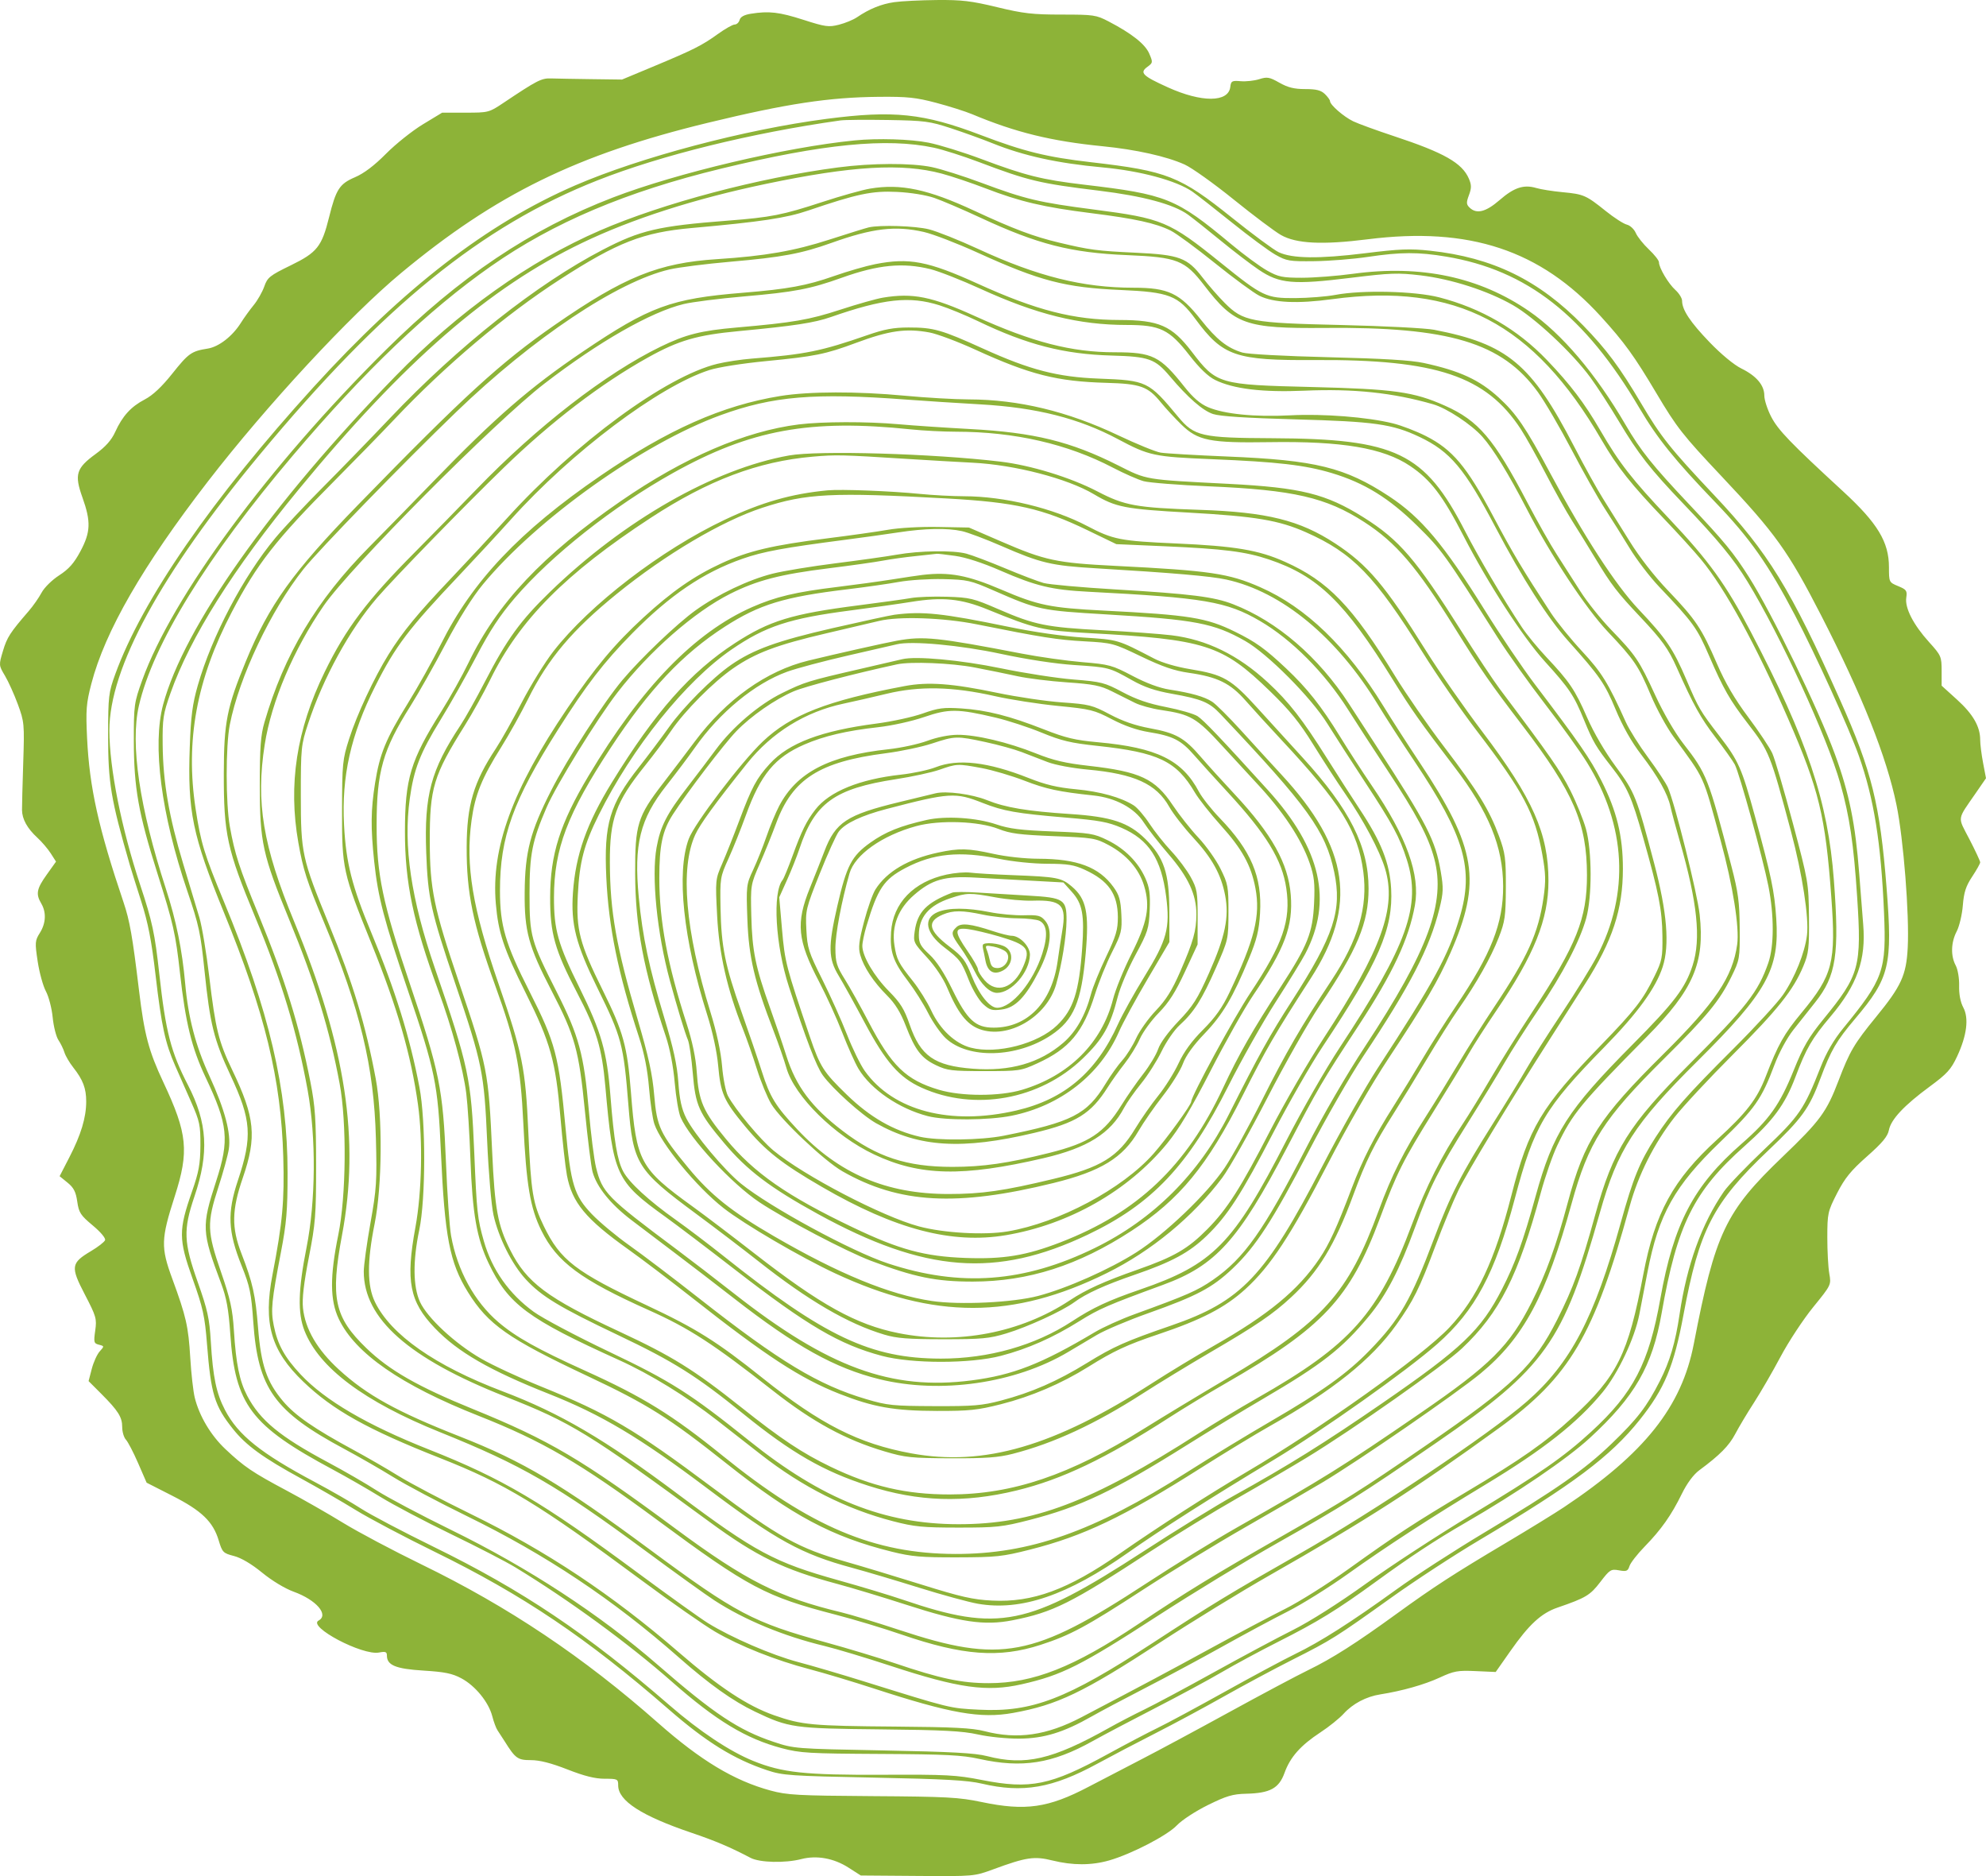 <svg width="360" height="340" viewBox="0 0 360 340" fill="none" xmlns="http://www.w3.org/2000/svg">
<path fill-rule="evenodd" clip-rule="evenodd" d="M162.116 0.389C159.762 0.722 157.595 1.6 155.331 3.138C154.663 3.591 153.196 4.195 152.07 4.48C150.217 4.949 149.607 4.865 145.652 3.596C141.237 2.179 139.396 1.966 136.102 2.492C134.894 2.684 134.218 3.057 134.068 3.612C133.944 4.069 133.544 4.443 133.178 4.443C132.813 4.443 131.422 5.23 130.088 6.192C127.238 8.248 125.676 9.031 118.279 12.115L112.756 14.417L107.166 14.344C104.092 14.304 100.811 14.245 99.875 14.214C98.145 14.157 97.362 14.559 91.297 18.618C88.641 20.395 88.553 20.418 84.378 20.418H80.148L76.655 22.534C74.733 23.698 71.726 26.096 69.973 27.864C67.841 30.015 65.974 31.426 64.337 32.125C61.543 33.319 60.908 34.301 59.651 39.368C58.332 44.69 57.474 45.767 52.696 48.092C48.906 49.937 48.48 50.277 47.906 51.917C47.559 52.907 46.696 54.426 45.987 55.292C45.277 56.158 44.228 57.612 43.655 58.523C42.133 60.942 39.661 62.858 37.651 63.174C34.706 63.638 34.177 64.011 31.237 67.703C29.321 70.109 27.699 71.632 26.243 72.391C23.731 73.703 22.194 75.394 20.871 78.303C20.21 79.756 19.14 80.961 17.346 82.269C13.804 84.853 13.455 85.99 14.938 90.139C16.507 94.53 16.436 96.428 14.573 99.914C13.423 102.067 12.481 103.132 10.73 104.264C9.425 105.107 8.027 106.485 7.533 107.414C7.05 108.323 6.002 109.82 5.204 110.743C1.82 114.655 1.278 115.493 0.539 117.96C-0.232 120.537 -0.23 120.568 0.897 122.46C1.521 123.508 2.575 125.844 3.24 127.651C4.402 130.808 4.44 131.224 4.211 138.226C4.08 142.235 3.981 146.091 3.99 146.795C4.012 148.458 4.942 150.136 6.772 151.815C7.581 152.557 8.673 153.836 9.199 154.656L10.155 156.148L8.468 158.514C6.636 161.083 6.459 162.015 7.479 163.739C8.423 165.334 8.329 167.32 7.225 169.068C6.339 170.473 6.313 170.815 6.831 174.243C7.136 176.262 7.806 178.695 8.321 179.65C8.835 180.604 9.388 182.731 9.549 184.374C9.71 186.019 10.179 187.87 10.591 188.489C11.004 189.107 11.497 190.12 11.685 190.739C11.874 191.357 12.587 192.572 13.268 193.439C15.047 195.698 15.632 197.24 15.626 199.647C15.618 202.55 14.687 205.632 12.585 209.713L10.808 213.162L12.245 214.33C13.364 215.24 13.753 215.998 14.003 217.755C14.29 219.765 14.596 220.238 16.805 222.08C18.255 223.29 19.185 224.401 19.043 224.757C18.91 225.091 17.769 225.978 16.507 226.728C12.854 228.9 12.758 229.564 15.372 234.586C17.439 238.556 17.566 238.997 17.261 241.145C16.96 243.257 17.016 243.469 17.937 243.701C18.919 243.95 18.922 243.975 18.076 244.908C17.601 245.433 16.952 246.86 16.635 248.079L16.057 250.295L18.339 252.579C21.436 255.679 22.153 256.818 22.153 258.639C22.153 259.493 22.456 260.514 22.825 260.909C23.195 261.304 24.191 263.219 25.038 265.166L26.578 268.705L31.231 271.073C36.557 273.783 38.62 275.767 39.641 279.161C40.293 281.325 40.446 281.483 42.409 281.99C43.728 282.331 45.596 283.435 47.517 285.009C49.289 286.461 51.659 287.893 53.23 288.461C57.336 289.945 59.672 292.651 57.745 293.693C55.709 294.794 65.692 300.067 68.71 299.484C69.88 299.258 70.133 299.355 70.133 300.028C70.133 301.79 71.735 302.449 76.774 302.759C80.609 302.996 81.977 303.275 83.629 304.158C86.15 305.504 88.572 308.472 89.23 311.017C89.498 312.059 89.929 313.215 90.187 313.586C90.445 313.957 91.017 314.838 91.458 315.542C93.43 318.696 93.834 318.986 96.25 318.986C97.821 318.986 99.898 319.516 102.854 320.672C105.935 321.877 107.865 322.359 109.612 322.36C111.952 322.361 112.057 322.412 112.057 323.564C112.057 326.351 116.283 329.082 125.334 332.146C129.625 333.598 132.43 334.789 136.048 336.694C137.702 337.565 142.316 337.678 145.253 336.919C148.041 336.199 151.136 336.757 153.798 338.46L156.039 339.894L166.307 339.972C176.562 340.05 176.579 340.049 180.068 338.766C186.037 336.572 187.477 336.357 190.764 337.17C194.445 338.082 197.86 338.078 201.057 337.161C205.111 335.998 211.615 332.626 213.346 330.789C214.223 329.859 216.724 328.226 218.955 327.127C222.322 325.468 223.454 325.132 225.865 325.076C230.226 324.974 231.831 324.104 232.846 321.291C233.879 318.426 235.756 316.314 239.383 313.934C240.916 312.929 242.798 311.415 243.566 310.57C245.217 308.753 247.645 307.473 250.197 307.072C254.141 306.453 258.218 305.299 260.979 304.022C263.566 302.826 264.239 302.705 267.494 302.85L271.124 303.011L273.809 299.186C277.176 294.388 279.389 292.352 282.333 291.341C287.45 289.585 288.248 289.107 290.086 286.703C291.809 284.45 292.014 284.323 293.478 284.588C294.832 284.833 295.081 284.732 295.373 283.816C295.558 283.236 296.795 281.648 298.121 280.287C301.135 277.194 302.955 274.613 304.863 270.726C305.803 268.811 306.973 267.232 308.029 266.451C311.757 263.695 313.424 262.011 314.55 259.864C315.2 258.624 316.723 256.08 317.933 254.211C319.143 252.342 321.319 248.585 322.767 245.862C324.216 243.14 326.876 239.1 328.679 236.885C331.943 232.875 331.955 232.849 331.593 230.81C331.393 229.684 331.232 226.721 331.236 224.227C331.242 219.892 331.321 219.537 333.001 216.253C334.404 213.51 335.503 212.159 338.432 209.57C341.208 207.117 342.176 205.955 342.399 204.805C342.776 202.867 345.158 200.327 349.802 196.912C352.937 194.606 353.662 193.809 354.758 191.462C356.531 187.668 356.927 184.522 355.879 182.573C355.367 181.622 355.09 180.173 355.129 178.654C355.165 177.295 354.893 175.685 354.507 174.964C353.574 173.221 353.646 170.791 354.691 168.784C355.168 167.866 355.668 165.751 355.801 164.085C355.99 161.712 356.356 160.584 357.494 158.871C358.292 157.669 358.946 156.501 358.946 156.275C358.946 156.049 358.068 154.169 356.996 152.097C354.808 147.87 354.683 148.753 358.192 143.661L360 141.037L359.473 138.274C359.183 136.755 358.946 134.87 358.946 134.086C358.946 131.672 357.651 129.424 354.745 126.79L351.958 124.264V121.573C351.958 118.995 351.862 118.774 349.693 116.38C346.834 113.224 345.266 110.17 345.548 108.31C345.738 107.06 345.586 106.843 344.085 106.224C342.423 105.538 342.409 105.51 342.409 102.79C342.409 98.215 340.338 94.796 334.083 89.041C324.538 80.26 322.308 77.945 321.057 75.519C320.374 74.197 319.816 72.473 319.816 71.689C319.816 69.811 318.372 68.112 315.64 66.775C314.329 66.133 311.977 64.187 309.897 62.025C306.382 58.369 304.91 56.153 304.91 54.515C304.91 54.039 304.365 53.158 303.7 52.558C302.418 51.402 300.717 48.533 300.717 47.526C300.717 47.195 299.892 46.146 298.884 45.194C297.875 44.243 296.809 42.903 296.514 42.217C296.22 41.532 295.493 40.852 294.898 40.708C294.303 40.564 292.592 39.462 291.094 38.261C287.503 35.377 287.068 35.187 283.249 34.829C281.456 34.661 279.306 34.32 278.473 34.072C276.214 33.4 274.454 33.979 271.832 36.257C269.337 38.423 267.655 38.846 266.389 37.623C265.791 37.045 265.773 36.701 266.274 35.363C266.753 34.082 266.751 33.519 266.262 32.379C265.045 29.541 261.765 27.677 252.737 24.693C249.535 23.635 246.178 22.412 245.278 21.976C243.561 21.144 241.092 18.995 241.092 18.331C241.092 18.118 240.672 17.538 240.16 17.043C239.448 16.355 238.607 16.143 236.591 16.143C234.6 16.143 233.453 15.86 231.914 14.989C230.104 13.963 229.696 13.892 228.265 14.348C227.378 14.631 225.866 14.796 224.905 14.715C223.315 14.581 223.144 14.675 223.014 15.761C222.677 18.579 217.83 18.607 211.693 15.827C207.072 13.734 206.523 13.182 207.992 12.112C208.988 11.386 209.002 11.285 208.32 9.708C207.576 7.988 205.161 6.08 200.945 3.88C198.699 2.709 198.244 2.643 192.436 2.643C187.176 2.643 185.506 2.451 180.739 1.299C176.057 0.167 174.329 -0.038 169.82 0.005C166.874 0.033 163.407 0.205 162.116 0.389ZM169.705 18.635C172.077 19.262 175.011 20.193 176.227 20.702C184.079 23.991 190.568 25.584 199.866 26.504C205.921 27.104 211.472 28.341 214.743 29.82C216.04 30.406 220.036 33.256 223.623 36.153C227.21 39.05 231.063 41.944 232.186 42.584C234.967 44.169 239.684 44.402 247.939 43.364C266.35 41.047 279.231 45.312 290.185 57.352C294.451 62.041 296.243 64.517 300.255 71.266C303.942 77.471 305.03 78.857 312.031 86.279C321.847 96.686 324.146 99.895 330.123 111.539C337.555 126.02 341.988 137.171 343.779 145.892C345.046 152.059 346.123 165.758 345.811 171.744C345.551 176.73 344.655 178.69 340.074 184.294C336.108 189.145 335.296 190.521 333.28 195.816C331.106 201.525 329.944 203.108 323.128 209.638C312.744 219.588 310.914 223.444 307.034 243.546C304.832 254.955 298.107 263.409 283.482 273.156C281.817 274.266 277.1 277.166 273.001 279.601C263.528 285.227 259.851 287.611 253.203 292.436C245.798 297.811 241.487 300.558 237.128 302.676C235.081 303.671 228.655 307.09 222.85 310.273C217.045 313.456 209.936 317.276 207.053 318.761C204.17 320.246 199.818 322.508 197.382 323.788C190.014 327.659 185.899 328.247 177.907 326.573C173.818 325.717 171.652 325.6 158.174 325.511C144.559 325.42 142.696 325.318 139.663 324.494C133.073 322.704 127.01 319.057 119.278 312.231C105.734 300.276 92.167 291.189 76.422 283.528C71.298 281.035 64.904 277.645 62.214 275.994C59.524 274.343 54.912 271.708 51.966 270.139C45.743 266.826 44.248 265.814 40.853 262.614C38.207 260.12 36.125 256.624 35.301 253.287C35.026 252.174 34.661 248.934 34.49 246.087C34.147 240.362 33.744 238.592 31.218 231.716C29.137 226.049 29.181 224.551 31.664 216.838C34.307 208.629 33.992 205.453 29.614 196.139C26.951 190.472 26.163 187.5 25.198 179.489C24.021 169.712 23.519 166.854 22.391 163.514C17.858 150.096 16.219 142.721 15.788 133.815C15.539 128.663 15.631 127.483 16.557 123.922C19.03 114.42 25.876 102.541 37.695 87.241C48.333 73.471 63.447 57.168 72.695 49.489C89.916 35.19 104.598 28.001 128.32 22.252C142.619 18.787 150.261 17.628 159.339 17.547C164.491 17.501 166.038 17.664 169.705 18.635ZM149.789 21.547C135.065 23.462 116.06 28.493 104.259 33.6C88.35 40.483 73.207 52.156 56.819 70.172C38.451 90.363 25.793 108.685 20.894 122.173C19.691 125.485 19.607 126.198 19.599 133.14C19.589 141.868 20.08 144.813 23.534 156.764C23.749 157.507 24.669 160.443 25.579 163.289C26.845 167.244 27.464 170.427 28.206 176.789C29.275 185.948 29.945 189.031 31.761 193.159C32.427 194.674 33.733 197.635 34.663 199.738C36.201 203.217 36.351 203.93 36.328 207.613C36.306 210.941 36.035 212.425 34.805 215.938C32.349 222.953 32.36 224.587 34.906 231.73C36.797 237.031 37.122 238.507 37.524 243.601C38.242 252.691 38.884 254.78 42.249 258.994C44.619 261.962 47.672 264.178 54.592 267.956C57.631 269.616 62.093 272.19 64.507 273.679C66.922 275.167 73.351 278.564 78.795 281.228C94.764 289.045 106.373 296.858 121.196 309.763C128.054 315.734 133.027 318.81 139.075 320.823C141.895 321.761 143.228 321.853 158.407 322.155C171.293 322.411 175.395 322.639 177.972 323.245C185.403 324.99 190.783 324.061 198.934 319.622C201.496 318.227 206.213 315.756 209.415 314.13C212.618 312.504 218.173 309.519 221.76 307.496C225.347 305.473 231.006 302.441 234.337 300.76C241.41 297.189 242.135 296.733 252.271 289.484C256.499 286.461 263.626 281.809 268.11 279.145C285.203 268.991 291.929 263.951 297.211 257.337C301.742 251.664 303.425 247.622 305.172 238.227C308.033 222.839 310.545 217.975 320.515 208.513C326.662 202.681 327.945 200.91 329.995 195.424C331.9 190.328 332.875 188.652 336.275 184.629C342.557 177.194 343.088 174.972 341.971 160.809C340.782 145.739 339.301 139.761 333.576 126.914C324.556 106.673 320.559 100.171 310.708 89.716C302.715 81.233 301.098 79.2 297.466 73.066C293.586 66.513 291.224 63.342 286.97 58.973C278.97 50.758 270.572 46.66 259.236 45.437C255.583 45.043 253.723 45.115 247.414 45.897C239.086 46.928 234.222 46.868 231.775 45.703C230.878 45.277 227.105 42.491 223.39 39.513C213.893 31.898 211.602 30.994 197.77 29.398C189.717 28.469 185.636 27.463 177.794 24.477C167.417 20.526 161.996 19.959 149.789 21.547ZM172.382 23.244C174.688 24.001 178.07 25.223 179.897 25.959C185.572 28.246 191.691 29.587 199.866 30.338C206.715 30.967 213.21 32.718 216.128 34.722C216.919 35.266 220.142 37.783 223.29 40.317C226.437 42.85 229.993 45.477 231.193 46.157C233.223 47.306 233.713 47.387 238.281 47.332C240.98 47.299 245.335 46.95 247.959 46.557C253.901 45.666 257.107 45.657 262.191 46.513C276.811 48.976 287.272 57.172 297.14 73.896C300.43 79.471 303.593 83.398 310.974 91.066C317.204 97.539 320.518 102.246 325.39 111.542C329.122 118.664 335.228 132.096 336.953 136.979C339.686 144.714 340.973 152.721 341.511 165.324C341.964 175.932 341.455 177.377 334.079 186.4C332.39 188.467 331.052 190.77 330.029 193.375C327.015 201.046 326.184 202.259 319.822 208.288C316.558 211.382 313.258 214.824 312.489 215.938C308.471 221.759 305.772 229.236 304.45 238.213C303.698 243.315 302.682 246.745 300.869 250.299C298.501 254.942 296.792 257.16 292.141 261.631C287.175 266.404 282.125 269.929 268.947 277.819C263.642 280.995 256.515 285.607 253.109 288.068C244.944 293.968 239.359 297.528 234.803 299.737C232.753 300.731 226.989 303.822 221.993 306.605C216.997 309.387 211.547 312.322 209.881 313.126C208.216 313.929 204.114 316.085 200.765 317.917C190.422 323.574 186.798 324.316 177.972 322.583C173.34 321.673 171.613 321.582 160.005 321.637C145.925 321.703 141.799 321.262 136.526 319.125C132.286 317.406 126.816 313.77 121.374 309.05C106.344 296.017 94.724 288.217 78.518 280.286C73.01 277.59 67.129 274.492 65.449 273.401C63.77 272.311 59.997 270.143 57.064 268.583C47.264 263.369 43.156 260.078 40.792 255.543C39.206 252.502 38.602 249.595 38.217 243.163C37.964 238.926 37.623 237.374 35.86 232.399C33.281 225.124 33.193 222.896 35.246 216.836C37.927 208.922 37.607 203.48 34.058 196.616C30.983 190.669 30.032 186.983 28.883 176.564C28.062 169.124 27.609 167.008 25.409 160.364C22.002 150.075 19.832 139.198 19.826 132.38C19.818 121.092 29.125 104.023 47.084 82.391C69.438 55.465 87.29 40.975 108.331 32.678C119.87 28.128 136.189 24.104 152.352 21.823C153.12 21.715 156.998 21.68 160.969 21.746C167.621 21.858 168.519 21.976 172.382 23.244ZM154.914 25.448C142.416 26.686 122.694 31.341 111.129 35.784C96.172 41.53 83.292 50.175 69.9 63.455C48.666 84.513 31.217 108.162 25.79 123.24C24.311 127.348 24.251 127.779 24.259 134.265C24.27 142.799 25.094 147.418 28.552 158.339C31.422 167.404 31.833 169.218 32.625 176.339C33.627 185.35 34.751 189.929 37.258 195.223C41.345 203.853 41.619 206.547 39.175 214.079C36.508 222.296 36.551 223.176 40.079 232.588C41.057 235.197 41.435 237.274 41.743 241.741C42.632 254.617 45.464 258.36 60.351 266.338C62.785 267.643 66.671 269.875 68.989 271.299C71.305 272.724 77.051 275.75 81.756 278.026C86.461 280.301 91.693 283.002 93.382 284.028C103.099 289.931 113.894 297.816 121.84 304.814C129.799 311.825 135.212 315.098 141.679 316.813C145.051 317.707 146.571 317.796 159.572 317.864C171.491 317.926 174.38 318.07 177.506 318.763C185.263 320.479 190.73 319.626 198.026 315.558C200.063 314.422 205.19 311.717 209.42 309.546C213.649 307.375 219.051 304.461 221.423 303.072C223.795 301.682 228.405 299.198 231.667 297.551C238.906 293.897 242.37 291.768 249.406 286.648C255.606 282.136 260.203 279.108 265.548 276.016C275.104 270.488 284.056 264.393 288.162 260.621C296.341 253.107 299.519 247.591 301.202 237.988C304.014 221.944 307.032 215.864 316.233 207.704C321.397 203.126 323.568 200.178 325.455 195.184C327.431 189.952 328.429 188.235 331.825 184.214C336.644 178.508 338.27 173.936 337.742 167.564C337.62 166.079 337.294 161.928 337.018 158.339C336.321 149.263 335.205 143.768 332.632 136.74C329.596 128.447 321.229 111.199 317.028 104.574C314.233 100.165 312.617 98.202 306.17 91.374C299.557 84.371 297.401 81.674 294.652 76.966C289.246 67.704 283.109 60.477 277.181 56.392C268.203 50.203 257.577 47.944 245.303 49.615C242.367 50.015 238.174 50.34 235.986 50.338C232.45 50.334 231.749 50.189 229.679 49.031C228.398 48.315 225.463 46.157 223.157 44.235C213.165 35.908 211.489 35.231 196.452 33.461C188.928 32.576 185.843 31.805 177.972 28.848C174.641 27.596 170.3 26.25 168.326 25.857C165.07 25.209 159.15 25.029 154.914 25.448ZM169.296 26.77C170.929 27.119 174.597 28.288 177.448 29.367C186.398 32.756 188.454 33.247 199.167 34.55C207.226 35.53 212.769 37.025 215.368 38.918C216.321 39.613 218.988 41.732 221.294 43.626C223.6 45.52 226.705 47.893 228.194 48.898C231.93 51.421 234.415 51.637 244.862 50.35C252.035 49.465 253.386 49.418 257.49 49.903C263.104 50.567 269.672 52.684 274.252 55.304C278.176 57.549 284.977 63.899 288.285 68.405C289.491 70.048 291.815 73.627 293.447 76.358C296.989 82.281 299.129 85.014 305.138 91.291C311.416 97.848 314.251 101.288 316.763 105.397C322.758 115.2 331.22 133.606 333.59 141.992C335.273 147.951 336.016 152.945 336.643 162.54C337.475 175.237 337.077 176.684 330.565 184.664C327.858 187.981 326.878 189.663 325.148 193.957C322.631 200.201 320.709 202.909 315.68 207.298C306.99 214.882 303.4 221.726 300.973 235.334C298.876 247.097 296.098 252.44 288.415 259.489C283.432 264.063 279.071 267.085 266.599 274.613C260.64 278.209 252.097 283.784 247.613 287.001C242.675 290.546 237.441 293.863 234.337 295.417C231.519 296.827 225.082 300.271 220.033 303.068C214.984 305.866 209.325 308.895 207.456 309.8C205.587 310.705 202.696 312.208 201.03 313.142C190.74 318.911 185.854 320.04 178.904 318.254C176.742 317.698 172.47 317.465 160.038 317.227C144.094 316.921 143.937 316.908 140.24 315.676C133.902 313.563 129.462 310.613 119.22 301.712C108.674 292.544 95.761 284.115 81.765 277.26C76.249 274.559 70.17 271.337 68.256 270.101C66.342 268.865 62.365 266.566 59.419 264.994C50.749 260.367 47.127 257.383 44.816 252.966C43.415 250.286 42.785 247.205 42.401 241.138C42.153 237.231 41.745 235.384 40.046 230.476C37.525 223.193 37.478 221.643 39.578 215.173C40.45 212.484 41.305 209.378 41.477 208.269C41.917 205.432 40.773 201.115 37.951 194.97C35.469 189.566 34.114 184.402 33.572 178.281C33.03 172.164 31.946 166.839 30.061 161.039C25.279 146.327 23.585 134.84 25.176 127.908C27.724 116.801 37.489 100.937 53.116 82.516C66.084 67.23 77.63 56.202 88.999 48.245C100.304 40.333 113.503 34.739 130.718 30.563C149.211 26.078 160.763 24.942 169.296 26.77ZM151.886 30.345C137.539 32.223 120.254 36.799 108.797 41.752C95.98 47.292 83.064 56.488 71.664 68.189C49.142 91.306 33.307 113.69 29.565 127.7C27.594 135.078 29.212 147.531 33.957 161.489C36.069 167.705 36.364 169.069 37.067 175.889C38.07 185.622 38.769 188.434 41.793 194.897C45.573 202.975 45.782 205.965 43.123 213.932C41.164 219.803 41.313 223.198 43.8 229.399C45.292 233.122 45.549 234.356 45.911 239.575C46.749 251.646 49.716 255.786 62.396 262.581C64.986 263.969 68.992 266.27 71.298 267.696C73.603 269.121 79.578 272.286 84.574 274.729C98.963 281.764 111.157 289.892 123.056 300.377C128.576 305.241 132.856 308.286 136.854 310.194C143.005 313.129 143.861 313.25 159.572 313.409C171.008 313.525 174.461 313.705 177.273 314.334C179.206 314.766 182.536 315.105 184.727 315.092C189.203 315.068 192.805 313.966 197.893 311.065C199.49 310.155 203.837 307.847 207.552 305.937C211.267 304.028 217.556 300.651 221.527 298.433C225.498 296.215 230.854 293.339 233.429 292.042C236.003 290.744 240.93 287.668 244.376 285.205C251.198 280.328 259.403 275.003 269.288 269.037C279.772 262.709 285.931 257.857 290.473 252.347C293.308 248.908 296.32 242.538 297.158 238.213C297.541 236.233 298.205 232.79 298.634 230.563C300.653 220.076 303.549 214.898 311.851 206.93C318.111 200.922 319.316 199.209 321.655 192.983C322.484 190.776 323.923 188.109 325.063 186.665C326.149 185.29 327.935 183.034 329.034 181.652C332.862 176.833 333.447 173.005 332.423 159.464C331.346 145.221 327.625 134.114 317.363 114.507C312.873 105.929 309.759 101.611 302.601 94.04C295.769 86.814 293.549 83.966 290.046 77.929C287.205 73.035 284.642 69.662 280.406 65.242C275.063 59.667 268.535 55.871 260.889 53.891C256.49 52.752 246.924 52.523 242.085 53.439C240.453 53.748 237.159 54.011 234.765 54.024C229.513 54.051 228.902 53.761 221.294 47.629C211.944 40.092 210.735 39.585 198.221 37.965C188.341 36.687 185.867 36.099 177.983 33.158C174.659 31.918 170.571 30.623 168.9 30.28C165.144 29.511 158.048 29.538 151.886 30.345ZM170.707 31.461C172.506 31.942 176.084 33.147 178.657 34.137C184.93 36.551 189.168 37.547 197.77 38.625C205.762 39.628 209.464 40.438 212.197 41.786C213.199 42.279 216.809 44.93 220.219 47.676C223.628 50.422 227.257 53.087 228.281 53.598C230.847 54.877 235.158 55.077 241.539 54.214C263.91 51.187 277.986 58.547 290.301 79.71C293.188 84.67 295.626 87.742 301.795 94.188C304.149 96.647 307.093 99.887 308.337 101.387C312.721 106.674 318.325 116.911 324.117 130.215C329.728 143.101 330.89 147.891 331.958 162.546C332.824 174.416 332.239 176.697 326.571 183.539C323.358 187.417 322.327 189.253 320.056 195.141C318.495 199.188 316.566 201.684 311.276 206.506C303.301 213.776 299.994 219.805 297.888 230.915C295.128 245.472 293.162 249.44 285.013 256.9C279.997 261.493 275.9 264.367 265.769 270.402C256.352 276.011 253.229 278.053 244.464 284.334C240.688 287.041 235.502 290.302 232.94 291.582C230.378 292.862 224.299 296.083 219.431 298.74C211.615 303.006 208.098 304.881 196.055 311.202C189.74 314.517 184.427 315.28 178.438 313.731C176.237 313.162 172.82 312.987 162.367 312.905C147.199 312.787 145.34 312.613 140.322 310.853C135.478 309.154 130.348 305.764 123.004 299.412C110.97 289.001 99.023 281.065 85.284 274.356C80.167 271.857 74.298 268.766 72.241 267.487C70.185 266.208 66.511 264.086 64.077 262.77C56.942 258.913 53.483 256.519 51.292 253.92C48.358 250.441 47.321 247.397 46.785 240.689C46.302 234.655 45.815 232.473 43.771 227.188C41.948 222.474 42.003 219.303 44.011 213.463C46.572 206.013 46.23 202.53 42.085 193.889C39.621 188.752 39.066 186.5 37.943 177.099C37.416 172.691 36.608 167.831 36.147 166.299C35.686 164.768 34.361 160.376 33.203 156.539C30.628 148.012 29.549 141.747 29.486 134.94C29.442 130.238 29.573 129.383 30.915 125.591C34.493 115.479 42.264 103.137 54.136 88.713C73.215 65.535 88.609 52.148 105.536 44.013C114.592 39.661 125.958 36.017 138.918 33.309C154.445 30.064 163.518 29.536 170.707 31.461ZM157.709 34.183C156.299 34.42 152.421 35.508 149.091 36.599C141.858 38.969 139.782 39.378 131.855 39.992C119.314 40.963 116.099 41.713 109.27 45.259C97.332 51.457 83.059 62.748 70.71 75.761C67.19 79.47 61.685 85.14 58.476 88.361C55.268 91.581 51.416 95.687 49.918 97.485C44.123 104.434 38.434 115.239 35.868 124.165C34.882 127.597 34.599 129.761 34.397 135.409C33.982 147.024 34.883 151.386 40.57 165.314C48.038 183.604 50.947 195.568 51.347 209.638C51.575 217.641 51.222 221.502 49.394 231.013C47.695 239.852 49.103 244.752 54.958 250.382C60.331 255.548 66.59 259.044 79.775 264.244C91.641 268.923 97.534 272.498 116.364 286.447C121.679 290.384 127.653 294.554 129.64 295.713C134.098 298.316 140.619 300.904 146.762 302.51C149.324 303.179 154.564 304.752 158.407 306.004C172.329 310.54 177.738 311.49 183.621 310.434C191.665 308.989 196.34 306.749 210.31 297.645C216.095 293.875 225.021 288.404 230.145 285.488C247.535 275.591 256.533 269.819 271.681 258.841C284.561 249.508 288.98 242.017 295.399 218.638C296.968 212.922 299.842 207.216 303.539 202.477C305.052 200.538 309.806 195.433 314.105 191.132C322.245 182.989 325.071 179.444 326.889 175.095C327.852 172.791 327.962 171.837 327.909 166.214C327.851 160.045 327.79 159.691 324.975 149.13C323.394 143.199 321.722 137.519 321.259 136.509C320.797 135.498 318.835 132.555 316.901 129.968C314.442 126.681 312.731 123.755 311.216 120.25C308.467 113.889 307.397 112.29 302.377 107.041C299.857 104.406 297.168 100.953 295.368 98.041C293.761 95.442 291.602 91.983 290.569 90.353C289.535 88.723 287.178 84.471 285.332 80.903C277.592 65.954 273.254 62.34 259.958 59.765C258.42 59.467 250.874 59.079 243.188 58.902C226.728 58.524 225.358 58.264 221.993 54.89C220.84 53.734 219.037 51.668 217.986 50.298C215.228 46.705 213.804 46.175 205.922 45.802C198.834 45.467 197.547 45.298 191.947 43.962C187.338 42.862 183.765 41.518 176.575 38.176C168.207 34.288 163.283 33.246 157.709 34.183ZM169.354 35.866C170.763 36.352 174.537 37.968 177.739 39.458C188.087 44.271 194.126 45.812 204.291 46.234C213.412 46.613 214.78 47.149 218.292 51.726C223.749 58.836 225.799 59.559 240.16 59.429C262.718 59.225 272.255 62.093 278.758 71.039C280.015 72.768 282.768 77.475 284.877 81.499C286.985 85.523 289.701 90.335 290.91 92.191C292.12 94.047 294.14 97.264 295.4 99.34C296.659 101.415 299.058 104.554 300.73 106.314C306.969 112.881 307.605 113.761 309.82 118.883C312.401 124.852 313.581 126.913 316.819 131.115C320.721 136.178 320.886 136.591 324.652 150.69C326.699 158.352 327.931 166.334 327.551 169.465C327.162 172.656 325.356 177.157 323.211 180.278C322.243 181.687 318.196 186.085 314.219 190.052C305.673 198.573 303.009 201.605 300.087 206.134C297.233 210.558 296.027 213.518 293.789 221.604C289.019 238.834 284.695 247.068 276.791 253.978C270.104 259.823 249.09 273.893 235.502 281.621C222.944 288.764 219.735 290.712 208.95 297.748C193.336 307.931 187.115 310.325 177.511 309.846C172.124 309.578 172.438 309.655 156.544 304.697C152.445 303.418 147.099 301.847 144.665 301.206C139.975 299.971 132.541 296.76 128.333 294.153C126.94 293.29 121.188 289.17 115.551 284.999C98.232 272.183 91.115 267.981 77.819 262.72C66.541 258.257 58.91 253.797 54.498 249.088C51.581 245.974 50.313 243.667 49.624 240.222C49.065 237.423 49.226 235.773 50.92 226.963C51.938 221.666 52.13 219.374 52.129 212.563C52.127 197.367 48.811 183.237 40.596 163.418C37.025 154.802 36.394 152.733 35.458 146.582C33.582 134.251 35.624 123.149 42.013 110.932C46.588 102.184 50.035 97.773 60.565 87.196C64.162 83.582 69.097 78.52 71.531 75.946C80.737 66.211 91.642 57.01 101.566 50.606C111.941 43.911 116.55 42.113 125.371 41.325C137.949 40.2 142.508 39.516 146.493 38.158C155.382 35.129 158.099 34.559 162.6 34.779C165.069 34.899 167.845 35.346 169.354 35.866ZM157.476 41.208C156.963 41.324 153.761 42.319 150.359 43.418C143.983 45.479 138.667 46.404 129.992 46.963C119.356 47.648 113.163 50.158 100.56 58.892C90.758 65.684 84.064 71.805 64.876 91.524C53.05 103.675 48.777 109.627 44.589 119.787C41.121 128.195 40.587 130.9 40.569 140.115C40.547 151.194 41.139 153.899 46.296 166.304C51.004 177.629 53.866 187.08 55.767 197.579C57.321 206.158 57.237 217.673 55.558 226.125C54.044 233.752 53.941 237.979 55.194 241.162C57.846 247.904 66.021 254.021 79.784 259.56C94.568 265.511 100.974 269.211 117.049 281.088C122.374 285.022 127.989 289.056 129.526 290.052C134.998 293.598 142.035 296.509 149.456 298.297C151.561 298.804 156.97 300.43 161.475 301.91C173.756 305.944 178.883 306.664 185.192 305.239C192.516 303.585 195.914 301.874 209.982 292.76C216.204 288.73 225.906 282.828 231.542 279.645C243.45 272.921 246.577 270.948 260.397 261.443C280.127 247.873 283.362 243.32 290.012 219.763C293.236 208.345 296.244 203.672 307.686 192.315C320.321 179.773 322.598 175.651 321.978 166.439C321.644 161.468 321.072 158.724 318.133 147.99C315.725 139.194 315.138 137.867 311.666 133.365C308.182 128.847 307.928 128.414 305.686 123.172C303.287 117.563 302.038 115.725 297.013 110.411C292.839 105.997 287.148 97.231 280.996 85.739C276.579 77.489 274.85 74.947 271.684 72.055C268.148 68.825 264.631 67.202 258.094 65.785C255.789 65.285 250.738 64.978 240.859 64.738C232.831 64.544 226.166 64.183 225.198 63.891C222.462 63.065 220.54 61.546 217.714 57.978C213.882 53.139 211.787 52.142 205.464 52.142C196.293 52.142 188.067 50.09 177.306 45.116C173.865 43.526 169.852 41.925 168.388 41.559C165.899 40.935 159.573 40.732 157.476 41.208ZM167.47 42.04C169.124 42.417 173.526 44.112 177.252 45.807C188.487 50.918 193.091 52.118 203.129 52.553C211.952 52.934 213.537 53.549 216.684 57.808C221.681 64.573 223.919 65.34 238.388 65.251C260.384 65.116 269.38 68.141 275.687 77.791C276.576 79.153 278.609 82.783 280.205 85.858C281.8 88.933 283.953 92.78 284.989 94.408C286.026 96.035 287.913 99.087 289.183 101.191C292.079 105.988 293.138 107.365 297.352 111.827C301.278 115.983 302.427 117.58 303.946 120.99C306.95 127.736 308.268 130.111 310.928 133.577C312.518 135.649 314.111 137.89 314.468 138.557C315.292 140.096 319.559 155.538 320.556 160.589C321.61 165.934 321.601 171.459 320.533 174.522C318.703 179.768 316.595 182.475 306.307 192.779C295.203 203.902 292.42 208.352 289.146 220.223C286.551 229.63 285.18 233.41 282.295 239.113C278.041 247.522 274.381 251.036 258.56 261.903C246.386 270.265 244.219 271.63 232.241 278.475C219.872 285.544 215.187 288.41 206.323 294.333C194.6 302.164 187.329 305.036 179.224 305.036C174.301 305.036 170.441 304.216 162.197 301.42C159.276 300.429 153.627 298.722 149.643 297.628C136.506 294.019 133.438 292.399 117.725 280.77C101.828 269.007 94.832 264.844 83.409 260.356C71.92 255.841 66.471 252.826 61.417 248.189C57.494 244.589 55.319 240.859 54.92 237.05C54.744 235.366 55.073 232.527 55.986 227.863C57.185 221.73 57.306 220.209 57.301 211.213C57.297 202.927 57.13 200.47 56.278 196.138C54.244 185.794 51.657 177.456 46.848 165.736C43.354 157.221 42.55 154.745 41.664 149.79C40.905 145.538 40.9 135.189 41.655 131.34C43.351 122.697 49.108 110.559 55.048 103.1C57.785 99.662 73.117 83.895 82.72 74.641C96.611 61.256 111.966 51.002 121.374 48.828C123.039 48.443 128.013 47.814 132.427 47.431C141.754 46.621 145.271 45.965 150.721 44.018C158.192 41.35 162.305 40.864 167.47 42.04ZM158.64 47.873C156.975 48.202 153.621 49.171 151.187 50.026C146.242 51.766 142.836 52.39 134.65 53.057C121.597 54.121 117.789 55.521 105.657 63.719C96.017 70.233 89.753 75.671 78.524 87.274C75.068 90.845 69.828 96.203 66.878 99.182C57.376 108.778 51.512 118.597 47.939 130.89C47.252 133.256 47.09 135.45 47.092 142.365C47.096 152.632 47.601 154.933 52.425 166.664C57.14 178.131 59.746 186.604 61.562 196.364C62.877 203.434 62.758 216.756 61.317 223.813C59.781 231.34 59.807 235.651 61.414 239.031C64.38 245.273 72.683 251.027 86.739 256.581C98.352 261.169 105.161 265.138 119.18 275.495C135.727 287.719 138.791 289.344 151.488 292.628C154.781 293.479 160.138 295.093 163.393 296.213C174.51 300.04 181.113 300.531 188.637 298.091C194.005 296.351 196.907 294.79 207.107 288.159C212.222 284.833 220.547 279.745 225.605 276.852C230.664 273.959 237.004 270.278 239.694 268.672C246.239 264.767 263.895 252.606 268.338 248.944C276.15 242.505 280.279 234.814 284.88 218.13C287.957 206.974 290.64 202.77 301.639 191.864C309.481 184.089 311.707 181.381 313.85 177.008C315.348 173.953 315.39 173.706 315.355 168.239C315.324 163.503 315.087 161.726 313.855 156.989C309.694 141.001 309.389 140.223 305.135 134.763C303.616 132.814 301.54 129.24 300.056 126.02C297.12 119.653 296.524 118.767 292.035 114.118C290.179 112.194 287.67 109.056 286.46 107.143C285.25 105.231 283.34 102.248 282.216 100.516C281.092 98.783 278.684 94.531 276.865 91.066C270.792 79.498 268.012 76.236 261.913 73.516C256.28 71.005 252.677 70.5 237.831 70.139C220.891 69.728 220.529 69.622 216.042 63.754C212.413 59.009 210.112 58 202.894 57.991C194.634 57.98 187.867 56.248 177.273 51.433C168.211 47.314 164.791 46.661 158.64 47.873ZM168.674 48.782C170.201 49.162 174.28 50.764 177.739 52.343C187.93 56.995 195.611 58.892 204.253 58.892C210.309 58.892 211.956 59.692 215.63 64.416C217.428 66.728 218.997 68.234 220.256 68.854C223.579 70.492 228.887 71.131 236.433 70.804C245.373 70.416 252.498 71.167 259.774 73.264C262.279 73.986 266.742 76.932 268.731 79.176C270.709 81.408 273.459 85.883 276.729 92.191C281.132 100.682 287.47 110.281 291.454 114.491C296.266 119.574 297.007 120.671 299.279 126.068C300.299 128.49 302.128 131.831 303.343 133.493C309.158 141.448 308.579 140.173 311.878 152.265C314.116 160.464 315.33 168.067 314.897 171.164C314.073 177.052 310.965 181.67 301.543 191.006C289.847 202.595 287.196 206.712 284.182 217.963C282.111 225.694 280.249 230.835 277.663 235.963C273.649 243.92 270.212 247.347 257.48 256.088C243.28 265.837 240.054 267.848 224.089 276.902C220.246 279.082 212.941 283.586 207.856 286.913C187.251 300.393 181.445 301.493 163.046 295.404C158.957 294.051 154.25 292.618 152.584 292.219C141.188 289.489 135.222 286.485 122.493 277.066C105.44 264.447 99.633 261.019 85.716 255.355C75.751 251.3 70.562 248.333 66.398 244.31C60.605 238.714 59.86 235.238 62.003 223.813C65.254 206.489 62.683 189.678 53.317 167.008C47.66 153.318 46.343 145.397 47.984 134.94C49.214 127.102 53.209 117.703 58.69 109.753C63.437 102.868 89.706 76.441 98.656 69.546C108.53 61.939 117.968 56.546 123.936 55.101C125.473 54.728 130.396 54.106 134.876 53.718C144.018 52.926 146.879 52.38 152.584 50.337C159.187 47.972 163.673 47.539 168.674 48.782ZM160.038 53.944C158.885 54.134 155.426 55.111 152.352 56.114C146.678 57.967 143.831 58.458 133.587 59.35C127.03 59.922 124.326 60.601 119.745 62.829C109.815 67.657 97.329 77.323 86.425 88.622C83.229 91.934 78.191 97.078 75.229 100.055C66.53 108.795 62.714 113.86 58.835 121.818C53.748 132.254 52.22 142.188 54.083 152.715C54.954 157.636 55.581 159.585 58.716 167.114C65.294 182.914 67.791 193.288 68.138 206.263C68.346 214.033 68.257 215.434 67.154 221.623C66.487 225.368 65.941 229.331 65.941 230.429C65.941 238.989 74.084 246.19 91.561 253.083C103.638 257.847 106.518 259.613 128.594 275.797C137.161 282.077 141.988 284.425 151.657 287.018C154.363 287.743 160.028 289.452 164.246 290.816C174.129 294.01 178.47 294.644 183.562 293.637C190.909 292.185 194.118 290.581 208.607 281.117C213.023 278.233 220.094 273.905 224.322 271.5C228.549 269.095 234.193 265.796 236.863 264.168C245.314 259.022 261.697 247.495 265.006 244.371C271.816 237.94 275.208 231.245 279.294 216.175C280.098 213.212 281.447 209.339 282.294 207.57C285.055 201.796 286.511 200.031 298.542 187.861C306.955 179.351 309.048 174.511 308.098 165.764C307.675 161.878 303.642 145.738 302.343 142.735C301.999 141.939 300.392 139.499 298.772 137.313C297.152 135.127 295.327 132.231 294.717 130.877C291.499 123.736 290.349 121.876 286.769 118.02C284.723 115.818 282.19 112.699 281.138 111.091C275.939 103.136 274.301 100.392 270.612 93.455C265.87 84.537 263.281 81.46 258.469 79.023C256.726 78.14 254.042 77.108 252.504 76.729C247.841 75.579 239.899 74.957 233.871 75.27C227.482 75.602 221.913 75.048 218.962 73.787C217.548 73.182 216.247 72.055 214.686 70.082C210.286 64.521 208.914 63.842 202.076 63.842C194.224 63.842 187.131 62.012 176.807 57.323C168.914 53.738 165.478 53.045 160.038 53.944ZM170.3 55.331C171.929 55.848 175.056 57.134 177.248 58.188C186.136 62.465 192.86 64.197 201.505 64.436C208.258 64.624 209.378 65.022 212.054 68.19C215.343 72.084 218.018 74.419 219.896 75.035C221.165 75.451 225.925 75.759 234.803 76.001C249.176 76.392 252.387 76.846 257.318 79.185C262.882 81.824 265.495 84.932 271.09 95.566C275.99 104.877 280.566 112.021 284.292 116.18C289.979 122.527 290.903 123.863 292.87 128.588C294.137 131.632 295.755 134.487 297.513 136.776C300.542 140.723 302.302 143.855 302.805 146.19C302.991 147.056 303.749 149.869 304.489 152.442C307.685 163.555 308.369 170.149 306.822 174.948C305.496 179.065 303.529 181.656 295.886 189.351C284.149 201.17 281.535 205.264 278.349 216.814C276.101 224.965 274.639 229.004 272.254 233.653C268.451 241.067 265.029 244.325 250.615 254.256C240.12 261.487 233.403 265.675 223.623 271.081C220.549 272.781 213.212 277.301 207.319 281.126C186.33 294.749 181.029 295.823 163.764 289.946C161.33 289.117 156.037 287.519 152.002 286.394C140.424 283.166 136.896 281.277 123.004 270.867C109.638 260.85 101.568 256.115 91.095 252.144C78.867 247.508 70.85 241.898 67.972 235.963C66.541 233.011 66.522 228.675 67.909 221.772C69.282 214.943 69.375 202.276 68.103 195.464C66.291 185.763 64 178.21 59.62 167.503C54.73 155.547 54.533 154.646 54.531 144.165C54.528 135.54 54.582 134.999 55.837 131.186C58.587 122.828 63.338 114.158 68.368 108.319C71.396 104.805 84.219 91.64 91.328 84.746C99.892 76.441 108.944 69.527 117.458 64.785C123.024 61.685 126.354 60.718 133.907 60.007C143.942 59.063 147.61 58.503 150.599 57.461C160.169 54.123 164.882 53.613 170.3 55.331ZM157.243 60.731C148.87 63.642 146.02 64.221 136.281 64.99C134.359 65.142 131.547 65.567 130.032 65.935C120.706 68.2 104.349 80.206 91.898 93.925C89.282 96.807 84.707 101.726 81.73 104.856C75.682 111.215 72.989 114.493 70.426 118.614C67.814 122.814 64.7 129.485 63.282 133.919C62.092 137.639 62.019 138.379 62.001 146.865C61.978 157.41 62.152 158.199 67.309 170.939C72.028 182.597 74.523 191.223 75.769 200.188C76.664 206.621 76.466 216.077 75.306 222.395C73.51 232.167 74.228 235.89 78.835 240.697C82.991 245.034 88.754 248.357 99.48 252.603C109.01 256.375 115.936 260.503 128.129 269.677C140.705 279.14 145.29 281.657 154.468 284.134C156.891 284.787 162.332 286.402 166.559 287.722C170.787 289.042 175.608 290.358 177.273 290.647C185.08 292 193.498 289.131 204.524 281.357C210.325 277.268 219.561 271.386 230.843 264.597C239.776 259.221 255.013 248.431 260.508 243.59C267.411 237.508 270.992 230.803 274.591 217.217C278.089 204.012 279.966 200.837 290.84 189.737C296.844 183.607 300.138 179.077 301.393 175.223C302.675 171.285 302.187 165.314 299.865 156.516C296.649 144.338 296.369 143.632 292.877 138.903C290.93 136.267 288.894 132.782 287.69 130.025C285.499 125.01 284.514 123.552 280.289 119.063C278.709 117.385 276.717 114.955 275.862 113.664C272.401 108.433 268.084 101.129 265.566 96.245C258.221 81.997 253.074 79.52 230.61 79.417C217.781 79.359 216.496 79.067 213.568 75.543C208.202 69.085 207.904 68.942 199.167 68.613C191.712 68.332 186.712 67.038 178.25 63.199C170.646 59.749 169.225 59.346 164.696 59.35C161.978 59.353 160.322 59.66 157.243 60.731ZM168.476 60.251C169.855 60.504 173.605 61.908 176.807 63.372C186.711 67.898 191.592 69.133 200.565 69.381C206.745 69.553 208.075 70.032 210.435 72.933C211.283 73.976 212.952 75.781 214.144 76.944C217.138 79.866 219.303 80.298 230.119 80.131C243.273 79.928 250.744 81.189 255.58 84.429C259.334 86.944 261.516 89.798 265.298 97.141C269.714 105.714 276.032 115.464 280.026 119.868C284.519 124.823 285.286 125.972 287.175 130.575C288.766 134.454 289.307 135.372 292.132 138.99C294.978 142.636 295.749 144.362 297.856 151.815C300.692 161.845 301.286 164.872 301.344 169.589C301.392 173.508 301.274 174.117 299.921 176.893C297.828 181.189 296.404 183.026 290.234 189.389C279.367 200.596 277.104 204.386 273.977 216.613C270.955 228.433 267.743 235.27 262.714 240.594C257.869 245.722 239.529 258.786 225.952 266.78C219.085 270.823 209.992 276.671 202.938 281.581C193.573 288.098 187.19 290.444 179.835 290.071C176.349 289.894 174.192 289.405 167.025 287.165C162.285 285.683 156.123 283.822 153.332 283.028C144.732 280.582 141.279 278.661 129.06 269.526C114.969 258.992 110.227 256.199 98.052 251.264C94.177 249.694 89.308 247.431 87.232 246.236C82.487 243.504 77.458 238.839 76.129 235.936C74.864 233.173 74.817 228.525 75.998 222.913C77.178 217.307 77.197 203.142 76.032 197.039C74.299 187.956 71.656 179.457 67.352 169.136C63.795 160.606 62.727 156.404 62.365 149.518C61.901 140.676 63.592 133.148 68.017 124.365C71.702 117.05 74.025 113.99 83.4 104.1C86.223 101.121 90.389 96.618 92.656 94.094C103.565 81.947 119.45 70 128.594 67.062C130.186 66.55 134.598 65.855 138.843 65.445C147.704 64.59 149.632 64.201 155.146 62.148C161.185 59.901 164.212 59.47 168.476 60.251ZM141.428 71.77C130.93 73.469 121.057 77.852 108.797 86.255C94.218 96.248 85.655 105.283 79.944 116.699C78.454 119.678 75.745 124.525 73.924 127.47C69.93 133.93 68.832 136.604 67.988 141.915C67.213 146.791 67.178 149.989 67.831 156.139C68.518 162.6 69.603 166.758 73.895 179.367C78.885 194.027 79.374 196.412 79.921 208.738C80.605 224.151 81.505 228.825 84.818 234.163C88.469 240.046 92.12 242.609 106.468 249.364C117.414 254.518 121.227 256.918 131.776 265.296C143.581 274.671 150.812 278.522 161.668 281.216C165.243 282.103 166.992 282.254 173.547 282.237C180.587 282.22 181.689 282.102 186.669 280.842C196.418 278.375 203.657 274.923 217.567 266.109C221.923 263.349 227.583 259.91 230.145 258.466C241.588 252.019 248.606 246.405 253.102 240.101C256.196 235.763 257.302 233.535 260.181 225.838C261.524 222.249 263.408 217.693 264.368 215.713C265.999 212.351 273.336 200.234 281.231 187.862C283.11 184.919 285.832 180.654 287.283 178.384C292.296 170.536 294.18 164.816 294.181 157.439C294.182 151.509 293.065 146.944 290.271 141.455C288.242 137.468 286.265 134.604 278.225 124.012C276.011 121.094 271.904 115.019 269.098 110.512C261.723 98.664 257.587 93.746 251.806 89.949C243.811 84.697 238.507 83.391 222.499 82.734C216.757 82.498 211.307 82.18 210.388 82.027C209.468 81.874 205.992 80.456 202.661 78.875C193.546 74.548 184.622 72.404 175.643 72.384C173.081 72.378 167.84 72.076 163.997 71.713C155.419 70.902 146.654 70.924 141.428 71.77ZM164.23 72.411C167.433 72.652 173.512 73.045 177.739 73.285C187.863 73.859 195.559 75.804 202.637 79.579C208.296 82.596 209.188 82.787 219.664 83.216C231.592 83.706 236.561 84.281 241.412 85.735C247.338 87.512 251.823 90.282 256.93 95.319C261.36 99.688 261.812 100.317 271.512 115.59C273.32 118.437 277.176 123.846 280.083 127.611C282.989 131.376 286.406 136.137 287.677 138.19C294.781 149.673 295.418 161.875 289.507 173.243C288.527 175.129 285.654 179.787 283.122 183.593C280.591 187.399 277.71 191.931 276.719 193.664C275.729 195.396 272.962 199.915 270.571 203.707C264.894 212.711 262.917 216.573 259.942 224.481C255.749 235.625 253.746 239.096 248.243 244.755C244.164 248.951 239.675 252.163 230.247 257.635C226.091 260.047 219.27 264.198 215.088 266.859C198.264 277.567 186.632 281.66 173.136 281.621C158.476 281.579 146.914 276.701 131.056 263.868C121.859 256.426 116.617 253.182 106.094 248.424C97.448 244.513 93.488 242.297 90.331 239.599C86.001 235.901 82.884 230.206 81.767 223.953C81.487 222.391 81.068 216.375 80.835 210.583C80.301 197.312 79.674 194.222 74.255 178.171C69.364 163.684 68.27 158.45 68.27 149.56C68.27 139.819 69.382 135.909 74.427 127.908C75.842 125.665 78.707 120.598 80.792 116.649C83.208 112.074 85.659 108.171 87.547 105.892C97.406 93.99 116.589 80.347 130.666 75.225C140.109 71.789 147.608 71.161 164.23 72.411ZM144.782 76.921C135.038 78.145 124.011 82.896 112.517 90.823C98.38 100.573 90.122 109.336 84.936 120.09C83.802 122.442 81.572 126.432 79.981 128.957C74.417 137.79 73.413 141.105 73.404 150.69C73.394 159.952 74.905 167.157 79.445 179.489C81.933 186.249 83.951 193.674 84.52 198.164C84.771 200.143 85.112 205.51 85.278 210.088C85.637 219.957 86.421 224.438 88.576 228.945C92.135 236.387 95.655 238.999 112.198 246.476C117.867 249.038 124.468 253.093 129.992 257.405C132.041 259.005 135.605 261.788 137.911 263.59C145.445 269.477 153.389 273.486 161.877 275.688C165.776 276.699 167.249 276.842 173.78 276.843C180.616 276.844 181.676 276.73 186.59 275.468C195.845 273.091 201.897 270.211 215.238 261.833C219.081 259.421 225.265 255.667 228.98 253.492C239.672 247.232 243.283 244.412 248.156 238.516C251.305 234.707 253.705 230.085 256.49 222.463C259.179 215.103 260.823 211.848 266.064 203.508C268.533 199.579 271.547 194.642 272.763 192.539C273.978 190.435 276.693 186.183 278.796 183.089C283.248 176.542 286.377 170.57 287.522 166.439C288.61 162.515 288.593 154.257 287.49 150.24C287.048 148.631 285.774 145.492 284.659 143.265C282.873 139.699 281.005 137.014 271.863 124.866C270.724 123.353 267.629 118.692 264.986 114.508C256.632 101.287 253.676 97.847 247.147 93.747C240.366 89.487 235.822 88.362 222.691 87.687C207.373 86.9 207.957 86.997 202.685 84.342C194.075 80.006 187.453 78.379 175.876 77.755C171.392 77.514 165.523 77.12 162.833 76.879C157.181 76.374 148.985 76.393 144.782 76.921ZM165.162 77.82C167.34 78.048 171.014 78.235 173.326 78.238C183.892 78.247 193.507 80.452 201.729 84.751C203.779 85.823 206.294 86.927 207.319 87.206C208.344 87.484 213.689 87.904 219.198 88.139C234.474 88.791 240.385 90.15 247.275 94.595C253.05 98.32 256.805 102.706 263.674 113.747C268.451 121.428 270.115 123.826 276.032 131.565C285.234 143.6 287.653 149.215 287.667 158.573C287.679 166.448 285.795 171.178 277.808 183.314C275.364 187.026 271.977 192.436 270.28 195.334C268.583 198.233 266.224 202.067 265.038 203.855C261.323 209.453 258.507 215.031 255.983 221.788C249.898 238.083 244.888 243.708 227.816 253.416C224.741 255.164 220.025 258.006 217.334 259.73C197.81 272.247 187.233 276.247 173.706 276.23C160.311 276.212 149.048 271.718 135.815 261.109C125.116 252.533 121.62 250.312 110.403 244.97C104.498 242.157 98.351 238.901 96.744 237.734C92.279 234.491 89.189 230.113 87.712 224.938C86.542 220.835 86.421 219.72 85.972 208.963C85.404 195.344 84.978 193.346 78.801 175.377C74.515 162.906 73.094 153.296 74.276 144.763C75.021 139.379 76.163 136.455 79.866 130.44C81.618 127.594 84.538 122.426 86.354 118.955C88.788 114.301 90.619 111.52 93.328 108.36C99.98 100.603 111.206 91.738 122.011 85.712C136.084 77.863 146.811 75.901 165.162 77.82ZM143.035 82.542C129.437 84.969 113.113 94.284 99.702 107.268C94.335 112.464 91.879 115.852 87.891 123.562C86.328 126.586 84.337 130.133 83.468 131.445C78.105 139.545 76.882 144.088 77.26 154.515C77.558 162.753 78.104 165.21 82.551 178.33C87.407 192.659 87.765 194.424 88.303 206.713C88.555 212.465 89.068 218.457 89.457 220.2C90.37 224.285 92.791 229.115 95.284 231.823C98.157 234.945 101.391 236.9 112.092 241.986C122.096 246.74 126.246 249.349 134.713 256.21C143.482 263.316 149.287 266.654 157.396 269.256C166.451 272.161 174.769 272.428 184.263 270.12C192.501 268.117 200.384 264.352 211.977 256.882C214.539 255.231 219.046 252.496 221.993 250.805C239.852 240.553 244.699 235.373 250.168 220.698C253.218 212.513 254.305 210.351 259.818 201.493C262.499 197.187 265.384 192.449 266.23 190.964C267.076 189.479 269.35 185.935 271.282 183.089C278.126 173.01 280.687 166.627 280.687 159.647C280.687 151.093 277.847 144.68 268.733 132.65C265.468 128.341 260.851 121.707 258.473 117.908C251.044 106.038 247.916 102.345 242.023 98.485C235.598 94.278 229.674 92.809 217.452 92.397C205.898 92.006 203.886 91.643 198.904 89.048C194.056 86.524 186.846 84.312 181.319 83.655C169.082 82.198 148.337 81.596 143.035 82.542ZM164.463 83.169C168.306 83.412 173.666 83.723 176.375 83.86C183.983 84.245 193.501 86.722 198.278 89.56C202.288 91.942 203.881 92.251 215.471 92.899C227.632 93.579 231.815 94.281 236.748 96.469C245.215 100.224 249.18 104.31 257.897 118.26C260.495 122.419 264.928 128.834 267.749 132.518C276.155 143.496 278.239 147.435 279.578 154.884C280.191 158.298 280.229 159.653 279.792 162.691C278.877 169.068 276.924 173.402 270.905 182.414C268.922 185.384 265.976 190.041 264.359 192.764C262.742 195.486 260.113 199.758 258.517 202.256C254.503 208.539 252.26 213 249.941 219.313C244.35 234.53 239.833 239.534 222.391 249.838C217.432 252.767 210.656 256.863 207.333 258.94C193.906 267.334 183.543 270.837 172.139 270.837C164.228 270.837 157.964 269.381 150.58 265.825C145.437 263.349 141.626 260.817 134.417 255.088C125.743 248.195 121.846 245.774 112.22 241.297C99.215 235.249 95.461 232.443 92.496 226.554C90.221 222.036 89.692 219.164 89.215 208.738C88.546 194.112 88.406 193.397 83.128 177.828C78.643 164.595 77.924 161.109 77.906 152.49C77.886 142.795 78.565 140.545 84.255 131.473C85.62 129.296 87.703 125.544 88.883 123.135C94.169 112.345 102.556 103.901 117.996 93.822C128.405 87.027 137.414 83.627 147.298 82.762C151.54 82.391 152.573 82.415 164.463 83.169ZM150.022 88.864C143.452 89.483 138.093 91.015 131.389 94.189C119.843 99.656 106.919 109.57 100.337 118.009C98.805 119.973 96.206 124.174 94.561 127.343C92.918 130.513 90.812 134.255 89.882 135.659C85.842 141.76 84.614 145.905 84.591 153.528C84.564 161.828 85.715 167.407 89.758 178.589C93.511 188.969 94.357 193.106 94.862 203.563C95.402 214.737 96.103 218.907 98.135 223.019C100.951 228.718 105.261 231.911 117.584 237.428C124.954 240.728 129.254 243.514 140.059 251.995C147.343 257.712 153.298 260.951 160.369 263.041C164.102 264.145 165.162 264.254 172.382 264.282C178.689 264.306 180.965 264.142 183.562 263.477C190.986 261.575 198.556 258.068 207.111 252.565C210.044 250.679 215.588 247.3 219.431 245.057C227.761 240.195 230.711 238.186 234.029 235.114C238.991 230.521 241.967 225.634 245.294 216.613C247.599 210.365 249.075 207.382 252.64 201.763C254.054 199.536 256.771 195.093 258.678 191.889C260.586 188.686 263.142 184.636 264.36 182.89C267.665 178.148 270.25 173.56 271.671 169.918C272.808 167.003 272.943 166.055 272.963 160.814C272.983 155.599 272.851 154.599 271.749 151.59C269.997 146.806 267.879 143.355 261.808 135.39C258.884 131.554 254.881 125.783 252.912 122.565C245.132 109.852 240.754 105.31 232.899 101.805C228.132 99.677 223.856 98.959 213.142 98.488C203.049 98.043 201.761 97.789 197.071 95.325C190.916 92.09 182.056 89.948 174.767 89.933C172.687 89.929 169.098 89.739 166.792 89.511C161.462 88.983 152.446 88.636 150.022 88.864ZM171.722 90.343C184.051 91.031 188.958 92.142 197.152 96.1L202.358 98.615L211.127 98.999C221.824 99.467 225.784 99.969 230.006 101.386C238.897 104.374 243.757 109.092 252.514 123.24C255.816 128.575 257.453 130.893 263.637 138.99C269.886 147.172 272.443 153.422 272.471 160.589C272.498 167.327 270.318 172.88 263.951 182.295C262.154 184.951 259.454 189.204 257.952 191.744C256.45 194.285 254.062 198.186 252.645 200.413C249.158 205.896 247.004 210.117 245.015 215.363C242.304 222.515 240.962 225.444 239.188 228.077C235.316 233.823 229.936 238.262 219.966 243.934C216.853 245.704 211.871 248.722 208.895 250.639C191.095 262.104 178.39 265.81 165.179 263.388C155.656 261.643 148.734 258.134 138.185 249.701C129.966 243.131 126.178 240.755 117.249 236.567C104.33 230.508 101.565 228.382 98.572 222.202C96.588 218.107 96.258 216.094 95.768 205.114C95.253 193.56 94.712 190.864 90.397 178.364C85.64 164.582 84.355 156.827 85.477 148.68C86.121 144.004 87.335 141.01 90.867 135.383C92.282 133.129 94.462 129.221 95.713 126.7C99.342 119.377 103.743 114.163 111.825 107.611C120.648 100.457 130.858 94.421 138.209 92.015C146.157 89.413 150.856 89.178 171.722 90.343ZM160.969 96.01C159.048 96.348 154.017 97.057 149.789 97.586C140.051 98.804 135.632 99.849 130.798 102.08C125.832 104.371 121.768 107.194 116.619 111.927C111.423 116.704 107.844 120.978 102.809 128.415C92.878 143.085 89.006 153.672 89.877 163.764C90.335 169.065 91.293 171.93 95.289 179.939C99.796 188.972 100.718 192.267 101.585 202.438C101.955 206.77 102.487 211.528 102.768 213.013C103.701 217.946 106.183 220.936 113.921 226.445C116.355 228.177 121.58 232.142 125.532 235.254C138.914 245.79 145.095 249.818 152.142 252.593C158.301 255.018 162.09 255.685 169.82 255.701C175.711 255.713 177.196 255.558 181.431 254.486C186.931 253.094 192.412 250.75 197.272 247.713C201.871 244.839 204.283 243.716 209.906 241.83C217.832 239.171 222.074 236.972 225.764 233.61C230.32 229.458 234.002 223.856 240.78 210.763C244.244 204.071 248.654 196.414 251.664 191.864C258.377 181.713 260.666 177.817 262.909 172.719C268.635 159.702 267.662 153.687 257.311 138.141C255.233 135.019 252.287 130.44 250.766 127.965C244.175 117.244 236.738 110.064 228.447 106.42C222.732 103.908 219.38 103.415 202.101 102.547C191.499 102.015 189.425 101.571 181.497 98.139L175.643 95.605L170.053 95.5C166.834 95.439 162.982 95.655 160.969 96.01ZM174.38 96.258C175.478 96.503 178.677 97.706 181.489 98.931C188.688 102.069 190.543 102.507 198.701 102.993C212.617 103.824 219.455 104.414 222.282 105.03C232.36 107.225 242.345 115.475 249.822 127.785C251.114 129.914 254.091 134.522 256.437 138.026C265.498 151.559 267.211 157.496 264.59 166.276C262.528 173.18 259.918 177.977 249.753 193.548C247.532 196.949 243.005 204.963 239.692 211.356C229.368 231.283 225.054 235.832 212.315 240.221C203.98 243.094 201.909 244.013 197.05 247.001C191.635 250.331 186.984 252.365 181.466 253.818C178 254.73 176.49 254.857 169.354 254.83C161.855 254.802 160.869 254.701 157.044 253.572C148.361 251.01 141.372 246.797 126.731 235.298C122.119 231.676 116.429 227.356 114.086 225.699C111.743 224.042 108.686 221.496 107.293 220.042C104.083 216.693 103.461 214.66 102.519 204.463C101.303 191.283 100.704 189.013 95.985 179.696C91.597 171.035 90.629 167.73 90.629 161.415C90.629 151.654 92.994 145.105 101.187 132.171C106.27 124.147 109.487 119.977 114.592 114.795C121.429 107.855 127.515 103.736 134.583 101.265C138.325 99.957 142.026 99.275 153.283 97.816C156.358 97.417 160.655 96.819 162.833 96.486C167.666 95.746 171.724 95.666 174.38 96.258ZM162.538 100.526C160.711 100.849 155.698 101.554 151.398 102.093C147.098 102.633 141.99 103.475 140.047 103.964C135.675 105.067 130.127 107.707 126.078 110.612C122.749 113 116.167 119.275 112.832 123.24C109.434 127.279 102.855 137.473 99.908 143.265C96.121 150.706 95.166 154.376 95.107 161.714C95.05 168.772 95.791 171.483 99.992 179.578C104.221 187.727 104.939 190.31 106.019 201.269C106.533 206.478 107.161 211.485 107.416 212.397C108.179 215.138 110.687 218.243 114.45 221.106C116.406 222.595 120.074 225.373 122.601 227.279C125.129 229.185 129.817 232.785 133.02 235.279C144.233 244.01 151.323 247.953 159.399 249.947C170.458 252.678 184.041 250.72 193.639 245.01C195.014 244.192 197.339 242.81 198.806 241.939C200.273 241.068 204.465 239.293 208.123 237.996C216.953 234.864 219.76 233.378 223.442 229.888C227.64 225.908 230.677 221.223 237.298 208.513C240.392 202.573 244.813 194.879 247.121 191.414C255.602 178.687 259.159 171.797 260.922 164.687C261.647 161.76 261.676 160.946 261.16 157.937C260.187 152.256 258.75 149.457 249.47 135.165C247.703 132.443 245.489 129.033 244.549 127.587C239.004 119.049 231.51 112.604 223.52 109.501C220.053 108.155 215.92 107.635 202.195 106.822C196.046 106.457 190.191 105.933 189.183 105.656C188.175 105.379 185.03 104.18 182.195 102.992C179.36 101.804 176.202 100.61 175.177 100.339C172.748 99.696 166.726 99.785 162.538 100.526ZM173.13 100.739C175.066 101.009 178.107 101.996 181.324 103.398C187.785 106.215 190.625 106.898 197.304 107.242C218.285 108.324 222.34 109.013 228.365 112.521C234.141 115.884 240.165 121.947 244.396 128.655C245.781 130.851 248.958 135.743 251.455 139.525C256.811 147.638 258.94 151.653 259.993 155.631C262.093 163.565 258.915 172.203 247.518 189.53C244.114 194.706 239.825 202.084 236.81 207.954C229.052 223.056 225.521 228.052 219.832 231.974C217.023 233.91 215.179 234.717 205.654 238.177C203.2 239.068 199.951 240.535 198.434 241.439C188.772 247.188 183.62 249.203 176.109 250.167C161.584 252.033 150.144 247.844 133.02 234.392C129.817 231.876 125.115 228.264 122.57 226.365C109.996 216.982 109.166 216.137 108.039 211.555C107.688 210.13 107.095 205.42 106.72 201.088C105.855 191.101 104.93 187.701 100.929 179.799C96.213 170.483 95.986 169.664 95.988 161.939C95.991 154.785 96.463 152.406 99.087 146.314C100.827 142.277 108.217 130.303 111.938 125.49C117.725 118.006 125.866 110.879 132.349 107.621C137.224 105.171 141.46 104.074 150.255 102.986C154.226 102.494 158.629 101.872 160.038 101.604C161.447 101.336 164.172 100.959 166.093 100.765C168.015 100.571 169.692 100.389 169.82 100.361C169.948 100.332 171.438 100.502 173.13 100.739ZM167.258 104.187C166.489 104.276 163.974 104.649 161.668 105.016C159.362 105.382 154.855 106 151.653 106.388C144.225 107.288 140.62 108.144 136.355 110.017C125.934 114.595 116.291 124.532 106.709 140.565C101.496 149.287 99.742 154.826 99.725 162.614C99.711 169.163 100.557 172.16 104.608 179.914C108.134 186.661 109.108 189.893 109.73 196.907C111.158 213.02 111.642 214.07 120.623 220.529C122.644 221.983 128.304 226.277 133.2 230.071C146.325 240.242 152.175 243.676 159.862 245.721C165.287 247.165 175.911 247.162 181.435 245.717C186.321 244.438 190.863 242.43 195.671 239.424C199.221 237.205 200.822 236.511 210.813 232.853C220.374 229.353 224.476 224.82 233.246 208.063C239.051 196.972 239.534 196.147 246.314 185.789C252.486 176.357 255.377 170.185 256.476 164.088C257.471 158.564 254.993 151.667 248.684 142.404C246.983 139.907 244.373 135.879 242.883 133.451C239.521 127.977 236.944 124.723 233.115 121.12C229.329 117.557 227.608 116.323 223.841 114.473C218.686 111.941 215.598 111.444 200.099 110.657C190.37 110.163 188.189 109.717 181.51 106.856C175.411 104.244 172.108 103.626 167.258 104.187ZM180.068 106.995C188.205 110.552 188.63 110.642 200.565 111.348C216.673 112.3 220.017 112.939 225.688 116.148C229.736 118.438 237.608 126.347 240.593 131.12C241.984 133.345 245.048 138.101 247.403 141.69C252.482 149.429 253.702 151.691 255.013 155.799C257.667 164.111 255.117 171.25 242.854 189.839C240.324 193.675 235.967 201.268 233.173 206.713C223.547 225.468 219.929 229.148 206.62 233.719C200.884 235.69 198.087 236.997 194.318 239.465C187.636 243.842 179.2 246.236 170.519 246.219C157.856 246.193 149.514 242.258 131.209 227.673C128.49 225.507 124.588 222.547 122.539 221.095C117.625 217.613 114.026 214.302 112.958 212.28C111.89 210.257 111.302 206.771 110.654 198.614C110.012 190.533 109.018 187.056 105.06 179.039C101.139 171.099 100.41 168.52 100.419 162.632C100.432 153.833 102.84 147.488 110.708 135.515C117.647 124.955 123.718 118.514 131.389 113.574C137.662 109.536 142.126 108.174 153.617 106.796C156.875 106.405 161.068 105.805 162.934 105.463C164.8 105.121 168.423 104.89 170.985 104.95C175.361 105.053 175.911 105.177 180.068 106.995ZM165.162 108.379C164.009 108.584 159.712 109.181 155.612 109.705C143.532 111.251 139.493 112.485 133.253 116.536C125.159 121.791 118.789 128.994 110.934 141.769C106.342 149.238 104.336 154.912 103.857 161.787C103.459 167.497 104.389 171.119 108.28 179.027C112.7 188.01 113.03 189.256 113.906 200.233C114.761 210.932 115.458 212.053 126.207 219.993C129.57 222.477 134.627 226.328 137.445 228.55C146.521 235.708 153.688 239.889 160.271 241.865C162.533 242.543 164.575 242.704 170.985 242.707C177.987 242.71 179.308 242.589 182.397 241.658C186.254 240.495 192.548 237.609 194.733 236C196.867 234.43 200.284 232.876 205.689 231.02C212.434 228.703 215.602 226.989 218.74 223.958C222.519 220.308 225.019 216.436 230.83 205.235C233.619 199.861 237.652 192.831 239.793 189.614C249.93 174.379 252.558 168.32 252.172 161.083C251.925 156.458 250.379 152.548 246.464 146.64C245.07 144.536 242.428 140.426 240.593 137.506C236.122 130.391 233.626 127.186 229.813 123.663C224.438 118.696 218.744 115.912 212.365 115.131C210.371 114.887 204.752 114.477 199.878 114.22C189.644 113.681 187.572 113.262 180.958 110.392C176.448 108.436 175.799 108.278 171.683 108.147C169.249 108.069 166.315 108.174 165.162 108.379ZM179.043 110.464C187.651 113.974 188.967 114.282 197.267 114.73C218.52 115.878 221.514 116.832 230.169 125.224C233.812 128.756 235.564 130.915 238.056 134.94C239.818 137.786 242.455 141.845 243.917 143.959C247.159 148.647 250.074 154.13 251.066 157.409C253.196 164.447 250.456 172.046 240.025 188.02C237.196 192.352 232.795 199.951 230.245 204.905C224.898 215.295 222.472 219.098 218.861 222.755C215.354 226.306 212.848 227.763 206.269 230.073C200.121 232.231 196.892 233.692 193.91 235.666C185.024 241.545 173.582 243.736 162.892 241.606C155.213 240.075 148.758 236.503 136.689 227.105C132.749 224.037 127.744 220.24 125.566 218.666C116.004 211.759 115.362 210.572 114.375 198.011C113.715 189.616 113.003 187.031 109.27 179.489C105.048 170.96 104.415 168.535 104.742 162.164C105.051 156.154 105.855 153.088 108.539 147.681C114.575 135.522 124.299 123.414 132.604 117.715C138.774 113.482 143.093 112.064 154.215 110.625C158.058 110.127 162.984 109.432 165.162 109.08C170.866 108.157 174.203 108.49 179.043 110.464ZM162.134 111.408C161.365 111.508 156.334 112.598 150.954 113.83C140.914 116.129 136.544 117.71 132.518 120.5C129.137 122.842 123.863 128.127 121.282 131.76C119.951 133.633 117.509 136.886 115.853 138.99C110.495 145.797 109.453 149.308 109.904 159.025C110.323 168.027 112.034 176.373 115.853 188.039C116.789 190.902 117.383 193.915 117.65 197.162C117.869 199.828 118.302 202.764 118.612 203.687C119.82 207.287 126.248 215.099 131.164 218.945C134.91 221.876 145.219 227.9 151.42 230.783C169.364 239.124 183.629 239.11 200.602 230.735C208.71 226.734 216.28 220.49 221.541 213.463C222.838 211.731 226.5 205.251 229.679 199.064C232.858 192.876 237.163 185.283 239.246 182.189C246.067 172.06 248.079 167.242 248.079 161.039C248.079 153.404 244.667 146.635 236.09 137.258C233.906 134.869 230.242 130.85 227.95 128.325C223.156 123.047 221.796 122.261 215.745 121.272C213.23 120.86 210.661 120.108 209.224 119.36C202.531 115.881 202.733 115.941 196.427 115.544C192.734 115.311 187.507 114.564 182.805 113.594C170.834 111.127 167.217 110.744 162.134 111.408ZM177.04 113.143C188.844 115.513 191.64 115.954 196.605 116.229C201.632 116.507 201.827 116.559 206.853 118.97C210.702 120.816 212.847 121.552 215.471 121.929C220.714 122.68 223.006 123.805 225.821 127.01C227.152 128.525 230.038 131.689 232.235 134.04C243.063 145.629 246.159 150.61 247.128 158.002C247.963 164.371 246.212 170.331 241.345 177.689C235.93 185.875 233.048 190.842 228.811 199.288C226.391 204.115 223.316 209.683 221.979 211.663C218.802 216.367 211.2 223.639 205.997 226.952C201.146 230.041 193.376 233.489 188.189 234.856C183.581 236.069 173.931 236.527 168.888 235.771C161.208 234.619 152.043 230.854 140.24 224.002C132.598 219.565 128.839 216.566 124.804 211.685C119.64 205.438 119.071 204.228 118.586 198.472C118.267 194.679 117.571 191.491 115.607 184.819C111.698 171.54 110.582 165.254 110.549 156.314C110.52 148.401 111.62 145.36 116.88 138.81C118.49 136.805 120.631 133.95 121.639 132.466C124.089 128.854 129.316 123.591 132.916 121.11C136.968 118.316 140.843 116.862 149.789 114.776C154.017 113.79 158.314 112.781 159.339 112.534C162.957 111.66 171.04 111.938 177.04 113.143ZM162.6 116.111C160.457 116.497 151.526 118.502 146.529 119.719C138.912 121.573 131.661 126.74 125.94 134.391C124.407 136.441 121.819 139.846 120.189 141.958C115.556 147.961 115.101 149.437 115.133 158.339C115.167 167.898 116.649 175.764 120.686 187.814C121.425 190.021 122.05 193.264 122.302 196.198C122.528 198.83 123.011 201.664 123.376 202.498C125.077 206.386 132.676 214.567 137.67 217.888C142.335 220.991 153.434 226.814 157.877 228.492C165.752 231.465 169.686 232.268 176.342 232.261C186.379 232.251 195.47 229.342 205.129 223.047C213.827 217.379 218.835 211.288 225.223 198.611C229.506 190.112 231.053 187.447 237.584 177.324C246.098 164.125 244.604 153.699 232.29 140.388C230.598 138.559 227.356 135.015 225.087 132.514C222.818 130.012 220.407 127.609 219.73 127.173C218.294 126.25 215.984 125.592 212.021 124.977C210.168 124.69 207.827 123.824 205.279 122.483C201.597 120.547 201.08 120.405 196.195 119.999C193.346 119.762 188.395 119.064 185.192 118.447C169.919 115.506 167.401 115.245 162.6 116.111ZM181.466 118.506C186.163 119.513 191.326 120.298 194.742 120.523C201.037 120.938 201.061 120.945 205.223 123.284C207.443 124.532 209.37 125.186 212.443 125.733C217.817 126.69 219.203 127.268 221.207 129.386C237.105 146.193 240.291 150.615 241.851 158.037C243.304 164.949 241.791 169.575 234.243 181.289C230.166 187.618 228.199 191.156 222.739 201.988C217.323 212.733 209.027 220.998 198.468 226.166C185.656 232.438 174.092 233.303 160.969 228.971C154.363 226.79 139.593 218.774 134.317 214.507C131.315 212.079 125.872 205.577 124.402 202.663C123.559 200.991 123.189 199.316 122.963 196.139C122.739 192.991 122.065 189.906 120.407 184.439C117.665 175.399 116.463 169.717 115.792 162.614C114.882 152.985 116 148.464 120.797 142.365C122.549 140.137 124.862 137.062 125.936 135.531C130.456 129.092 136.838 123.842 142.719 121.724C144.43 121.108 149.394 119.789 153.749 118.792C158.105 117.795 162.087 116.88 162.6 116.758C165.311 116.112 174.103 116.926 181.466 118.506ZM163.531 119.468C163.019 119.594 159.56 120.396 155.845 121.25C146.516 123.396 145.843 123.605 141.755 125.614C137.561 127.677 132.775 131.761 129.75 135.86C128.602 137.416 126.321 140.427 124.681 142.552C120.851 147.514 119.709 149.739 119.015 153.593C118.067 158.851 119.089 169.08 121.422 177.689C122.721 182.481 124.148 187.179 124.696 188.466C124.954 189.072 125.351 191.773 125.577 194.469C126.076 200.39 126.654 201.679 131.27 207.159C135.43 212.097 139.625 215.27 148.253 220.008C167.663 230.666 180.558 231.656 197.164 223.763C208.791 218.235 215.408 211.248 222.639 196.859C225.023 192.116 228.887 185.257 231.226 181.618C233.566 177.979 235.985 174.036 236.603 172.857C241.627 163.274 239.474 153.823 229.85 143.207C221.321 133.799 218.153 130.472 217.068 129.785C216.393 129.358 213.842 128.62 211.397 128.145C208.206 127.525 205.973 126.76 203.482 125.431C200.229 123.697 199.672 123.554 194.582 123.145C191.596 122.906 185.693 121.995 181.466 121.12C174.169 119.612 166.011 118.86 163.531 119.468ZM176.675 120.967C179.182 121.449 182.7 122.166 184.494 122.559C186.287 122.952 190.304 123.449 193.42 123.664C198.221 123.994 199.465 124.243 201.572 125.297C202.939 125.981 204.814 126.918 205.737 127.38C206.66 127.841 208.756 128.418 210.395 128.661C215.871 129.473 216.876 130.061 221.61 135.233C223.998 137.842 226.742 140.817 227.707 141.846C232.551 147.006 235.884 152.016 237.399 156.413C238.229 158.822 238.367 160.071 238.203 163.669C237.957 169.041 237.043 171.337 232.163 178.84C227.045 186.71 224.554 191.073 221.702 197.163C215.056 211.354 206.233 219.732 192.237 225.141C185.994 227.554 181.885 228.228 174.973 227.974C167.593 227.702 163.042 226.469 154.668 222.473C142.669 216.748 136.681 212.582 131.594 206.421C127.439 201.39 126.661 199.604 126.298 194.263C126.124 191.696 125.494 188.698 124.456 185.489C120.997 174.795 119.518 166.911 119.514 159.149C119.51 153.189 120.076 150.54 121.984 147.578C124.499 143.677 131.244 134.834 133.471 132.521C136.111 129.778 140.498 126.728 143.885 125.281C145.933 124.406 154.807 122.09 162.6 120.397C165.074 119.859 172.474 120.159 176.675 120.967ZM163.997 124.334C149.912 126.988 143.372 129.543 138.265 134.386C134.368 138.083 125.87 149.261 124.844 152.04C122.582 158.165 123.851 170.233 128.193 183.907C129.181 187.016 129.956 190.61 130.183 193.132C130.64 198.209 131.184 199.434 135.059 204.111C138.718 208.529 141.667 210.855 149.004 215.109C162.254 222.794 172.542 225.494 182.326 223.853C193.752 221.937 204.523 215.817 211.547 207.248C213.757 204.552 215.868 201.027 219.412 194.114C222.075 188.916 225.557 182.74 227.148 180.389C232.914 171.872 234.421 167.849 233.973 162.181C233.521 156.471 230.556 151.162 223.764 143.9C221.637 141.626 218.88 138.583 217.638 137.137C214.694 133.71 213.151 132.843 208.466 131.985C205.808 131.498 203.52 130.707 201.185 129.469C198.001 127.782 197.44 127.641 192.535 127.295C189.649 127.092 184.354 126.312 180.767 125.561C172.606 123.854 168.242 123.534 163.997 124.334ZM180.301 126.149C183.119 126.788 188.281 127.59 191.77 127.932C197.707 128.513 198.337 128.669 201.553 130.351C203.814 131.533 206.106 132.329 208.251 132.677C212.625 133.386 214.076 134.126 216.472 136.872C217.587 138.15 220.282 141.123 222.46 143.48C229.555 151.154 232.41 155.828 233.169 161.014C234.017 166.807 232.547 171.082 226.675 179.903C223.705 184.365 215.937 198.641 215.937 199.638C215.937 200.221 211.478 206.376 209.107 209.065C203.472 215.456 191.93 221.607 182.641 223.169C178.422 223.879 171.016 223.457 166.559 222.253C159.889 220.451 145.748 213.079 140.236 208.53C137.821 206.537 133.227 201.024 131.944 198.582C131.545 197.821 131.07 195.391 130.888 193.182C130.678 190.632 129.907 187.058 128.777 183.403C124.223 168.667 123.251 157.334 126.023 151.28C126.917 149.327 129.553 145.703 135.424 138.355C139.902 132.75 145.994 128.979 152.941 127.512C154.667 127.148 158.174 126.345 160.736 125.727C166.661 124.299 172.714 124.429 180.301 126.149ZM167.258 129.305C165.465 129.942 161.691 130.763 158.873 131.13C148.863 132.432 142.975 134.656 139.524 138.437C137.126 141.065 136.287 142.631 133.986 148.774C132.989 151.436 131.606 154.916 130.914 156.508C129.673 159.359 129.659 159.494 129.994 165.957C130.352 172.882 131.806 179.28 134.655 186.464C135.342 188.196 136.492 191.484 137.209 193.77C137.927 196.057 139.095 198.892 139.804 200.07C141.528 202.936 149.413 210.391 152.709 212.273C162.98 218.138 173.429 218.715 190.978 214.39C199.574 212.272 203.554 209.836 206.371 204.972C207.25 203.455 209.236 200.593 210.783 198.614C212.331 196.634 213.966 194.012 214.418 192.788C214.958 191.321 216.304 189.448 218.365 187.298C221.659 183.86 223.495 180.75 226.42 173.653C227.826 170.244 228.223 168.612 228.407 165.492C228.797 158.89 226.797 154.17 221.104 148.259C219.581 146.678 217.885 144.532 217.335 143.492C214.294 137.733 209.714 135.487 199.028 134.516C194.869 134.138 193.177 133.736 189.246 132.191C183.028 129.747 178.817 128.679 174.245 128.386C171.019 128.179 170.081 128.302 167.258 129.305ZM180.514 130.059C182.703 130.576 186.441 131.799 188.82 132.776C192.439 134.263 194.093 134.655 198.925 135.173C209.958 136.354 213.23 137.918 216.591 143.621C217.29 144.807 219.402 147.483 221.283 149.568C225.153 153.855 226.793 156.829 227.57 160.971C228.503 165.941 227.422 170.285 222.874 179.853C221.567 182.601 220.298 184.39 218.081 186.609C216.014 188.676 214.613 190.598 213.631 192.715C212.841 194.413 211.192 197.043 209.965 198.559C208.738 200.074 206.856 202.763 205.784 204.534C202.666 209.686 199.57 211.586 190.904 213.666C181.932 215.82 177.972 216.388 171.939 216.388C160.642 216.388 152.068 212.721 144.516 204.659C140.592 200.471 139.573 198.812 138.123 194.256C137.389 191.95 135.713 187.038 134.398 183.339C131.432 174.992 130.744 171.579 130.61 164.55C130.507 159.169 130.547 158.92 132.038 155.639C132.881 153.783 134.303 150.24 135.197 147.765C137.863 140.383 140.451 137.254 145.816 134.924C149.344 133.391 153.432 132.431 159.124 131.797C161.662 131.515 165.259 130.723 167.509 129.952C171.983 128.419 173.621 128.432 180.514 130.059ZM168.09 134.26C166.498 134.852 163.334 135.537 161.059 135.783C150.266 136.947 144.432 139.975 141.231 146.076C140.606 147.269 139.572 149.757 138.936 151.604C138.298 153.453 137.208 156.179 136.513 157.664C135.283 160.289 135.254 160.54 135.478 166.664C135.728 173.475 136.756 177.843 140.214 186.806C141.096 189.093 142.148 192.12 142.551 193.534C144.017 198.679 151.273 205.833 158.464 209.225C166.752 213.134 174.511 213.303 189.164 209.892C197.103 208.044 201.297 205.422 203.757 200.771C204.254 199.832 205.647 197.849 206.853 196.364C208.06 194.879 209.732 192.246 210.569 190.514C211.406 188.781 212.871 186.655 213.825 185.789C216.433 183.422 217.879 181.142 220.392 175.439C222.655 170.303 222.672 170.227 222.682 165.314C222.691 160.687 222.596 160.173 221.238 157.439C220.439 155.831 218.642 153.3 217.246 151.815C215.85 150.33 213.752 147.678 212.584 145.923C209.387 141.118 206.662 139.839 197.398 138.793C193.071 138.305 190.962 137.81 187.773 136.535C182.714 134.512 176.923 133.14 173.547 133.165C172.005 133.176 169.832 133.613 168.09 134.26ZM178.671 134.49C180.971 134.985 183.903 135.795 185.187 136.29C186.471 136.785 188.591 137.602 189.899 138.106C191.257 138.629 194.377 139.214 197.179 139.47C205.636 140.244 209.604 142.057 211.947 146.215C212.653 147.469 214.578 149.95 216.224 151.73C219.708 155.496 221.342 158.437 222.08 162.269C222.833 166.18 222.097 169.727 219.163 176.332C217.072 181.038 216.26 182.32 213.639 185.056C211.784 186.993 210.316 188.999 209.936 190.118C209.59 191.138 208.374 193.163 207.235 194.618C206.096 196.073 204.316 198.629 203.279 200.298C200.149 205.336 197.425 207.135 190.185 208.945C182.666 210.825 178.144 211.476 172.615 211.472C164.365 211.467 158.953 209.69 152.745 204.948C147.091 200.628 144.273 196.859 142.517 191.268C141.919 189.368 140.599 185.485 139.582 182.639C136.938 175.241 136.348 172.344 136.189 165.989C136.049 160.405 136.06 160.337 137.724 156.539C138.646 154.436 139.985 151.124 140.701 149.179C143.646 141.173 148.542 138.049 160.554 136.511C163.271 136.163 167.045 135.369 168.939 134.746C173.124 133.369 173.425 133.361 178.671 134.49ZM169.601 139.046C168.327 139.545 165.497 140.149 163.312 140.388C155.831 141.206 150.337 143.444 147.809 146.705C146.18 148.806 145.323 150.542 143.67 155.084C142.883 157.246 142.074 159.217 141.87 159.464C139.997 161.749 140.555 171.286 143.002 178.814C146.084 188.298 147.969 193.224 149.14 194.857C150.9 197.31 156.234 202.109 158.817 203.563C166.594 207.94 174.385 208.414 187.483 205.307C195.1 203.501 197.769 201.844 200.8 197.039C201.503 195.925 202.875 194.001 203.85 192.764C204.825 191.526 206.069 189.507 206.615 188.276C207.161 187.046 208.707 184.919 210.05 183.551C211.876 181.691 213.071 179.816 214.789 176.114L217.087 171.164L217.094 166.214C217.101 161.7 216.991 161.062 215.846 158.965C215.155 157.7 213.564 155.574 212.311 154.24C211.059 152.906 209.275 150.661 208.349 149.251C207.422 147.842 206.144 146.359 205.51 145.958C203.205 144.499 199.449 143.452 195.046 143.039C191.651 142.722 189.551 142.224 186.475 141.006C179.073 138.076 173.677 137.45 169.601 139.046ZM177.936 139.194C179.883 139.554 183.374 140.582 185.693 141.478C189.641 143.004 191.899 143.488 198.236 144.165C202.198 144.589 205.648 146.439 207.319 149.037C208.088 150.231 210.13 152.847 211.857 154.85C215.398 158.956 216.87 162.135 216.866 165.669C216.863 168.686 216.324 170.599 213.93 176.097C212.469 179.451 211.36 181.224 209.529 183.136C208.182 184.541 206.569 186.807 205.945 188.17C205.32 189.534 204.193 191.328 203.439 192.158C202.685 192.987 201.316 194.906 200.397 196.42C197.035 201.962 194.285 203.364 181.948 205.823C177.812 206.648 169.939 206.745 166.746 206.01C161.936 204.903 157.715 202.477 153.513 198.405C149.256 194.278 148.664 193.346 146.78 187.814C142.499 175.242 142.268 174.353 141.759 168.464L141.253 162.614L142.67 159.464C143.45 157.732 144.456 155.201 144.907 153.84C147.656 145.534 151.271 142.92 162.367 141.218C165.313 140.766 168.877 139.994 170.286 139.502C173.45 138.395 173.585 138.39 177.936 139.194ZM169.587 143.769C169.075 143.894 166.14 144.604 163.066 145.347C153.492 147.66 151.44 149.006 149.432 154.29C148.915 155.651 147.736 158.633 146.811 160.917C144.233 167.29 144.539 170.415 148.477 177.914C149.776 180.389 151.667 184.54 152.677 187.139C153.688 189.737 155.009 192.685 155.613 193.69C157.871 197.444 162.974 200.928 168.19 202.276C171.324 203.086 179.229 203.046 183.395 202.2C192.233 200.404 199.431 194.766 202.835 186.974C203.517 185.411 205.853 181.113 208.026 177.424L211.977 170.714L211.964 165.089C211.947 158.232 211 155.392 207.613 152.041C204.593 149.054 201.455 148.01 194.043 147.527C186.208 147.015 182.251 146.357 178.908 145.009C176.203 143.919 171.522 143.296 169.587 143.769ZM178.143 145.52C181.896 147 184.262 147.416 193.202 148.168C199.24 148.675 200.884 148.978 203.297 150.024C208.256 152.174 210.511 155.644 211.386 162.47C212.121 168.206 211.537 170.36 207.456 176.972C205.609 179.965 203.449 183.852 202.657 185.608C198.738 194.306 192.952 199.225 184.261 201.247C172.295 204.031 161.914 201.327 156.754 194.081C155.97 192.981 154.519 190.007 153.528 187.472C152.538 184.937 150.519 180.442 149.04 177.482C146.579 172.556 146.336 171.793 146.169 168.482C145.993 164.981 146.071 164.654 148.589 158.339C150.019 154.751 151.578 151.31 152.052 150.692C153.2 149.197 156.201 147.783 160.736 146.601C172.145 143.626 173.176 143.562 178.143 145.52ZM167.957 148.602C163.183 149.68 160.513 150.756 157.775 152.703C154.368 155.126 153.47 156.846 151.78 164.197C150.089 171.552 150.131 173.711 152.03 176.839C152.839 178.173 154.987 182.05 156.804 185.456C160.551 192.479 163.011 195.283 167.025 197.105C176.613 201.457 188.497 199.316 196.26 191.839C199.925 188.31 201.253 185.971 202.612 180.656C203.049 178.946 204.497 175.527 205.829 173.057C208.077 168.89 208.262 168.304 208.406 164.916C208.529 162.015 208.368 160.832 207.623 159.163C206.318 156.238 203.882 153.792 200.751 152.262C198.261 151.045 197.618 150.943 190.825 150.682C185.046 150.461 182.96 150.2 180.613 149.405C176.983 148.175 171.412 147.821 167.957 148.602ZM181 150.228C183.128 151.069 184.823 151.289 191.015 151.533C198.12 151.813 198.585 151.888 200.965 153.156C204.208 154.884 206.473 157.485 207.391 160.539C208.525 164.304 207.994 167.131 205.058 172.964C203.688 175.687 202.206 179.331 201.765 181.063C199.737 189.018 193.767 194.966 185.26 197.505C181.185 198.721 174.277 198.716 170.18 197.494C164.229 195.718 161.616 193.191 157.431 185.162C155.998 182.413 154.064 178.949 153.135 177.464C151.656 175.104 151.442 174.396 151.432 171.839C151.421 169.272 152.551 163.292 153.994 158.271C154.962 154.902 159.913 151.401 166.093 149.714C170.305 148.565 177.406 148.81 181 150.228ZM170.053 154.508C164.628 155.666 160.767 157.936 158.695 161.183C158.193 161.97 157.261 164.599 156.624 167.024C155.693 170.57 155.558 171.752 155.932 173.062C156.567 175.281 158.34 177.959 160.805 180.42C162.257 181.869 163.252 183.481 164.182 185.888C165.897 190.329 167.016 191.782 169.707 193.062C171.703 194.012 172.545 194.114 178.438 194.114C184.782 194.114 185.043 194.075 188.045 192.702C193.843 190.048 196.335 187.065 198.478 180.215C199.165 178.015 200.559 174.572 201.574 172.565C203.282 169.187 203.409 168.675 203.268 165.718C203.144 163.114 202.881 162.197 201.848 160.768C199.222 157.137 195.277 155.647 188.235 155.628C185.773 155.621 182.385 155.253 180.068 154.74C175.484 153.724 173.895 153.687 170.053 154.508ZM181.046 155.632C183.605 156.154 187.265 156.53 189.851 156.537C193.524 156.546 194.671 156.729 196.605 157.615C200.93 159.594 202.616 162.001 202.632 166.214C202.64 168.484 202.3 169.631 200.494 173.414C199.313 175.889 198.081 178.926 197.757 180.164C196.75 183.998 195.037 187.008 192.736 188.986C188.443 192.675 183.114 194.201 176.342 193.681C169.375 193.146 166.861 191.393 164.899 185.701C163.922 182.868 163.224 181.744 161.124 179.62C158.444 176.908 156.324 173.297 156.316 171.429C156.313 170.832 156.649 169.212 157.063 167.829C159.096 161.027 160.208 159.373 164.13 157.31C169.161 154.665 173.965 154.189 181.046 155.632ZM171.608 158.493C165.615 159.783 161.866 163.657 161.519 168.917C161.283 172.498 161.897 174.275 164.588 177.798C165.771 179.347 167.418 181.958 168.247 183.6C169.077 185.242 170.51 187.293 171.431 188.157C175.497 191.971 184.333 191.72 190.511 187.614C194.641 184.869 196.032 181.583 196.805 172.739C197.447 165.403 196.923 162.895 194.281 160.654C192.399 159.058 191.644 158.913 183.562 158.601C180.231 158.473 176.773 158.268 175.876 158.146C174.979 158.024 173.058 158.181 171.608 158.493ZM186.997 159.611L192.762 159.925L194.314 161.659C196.219 163.788 196.591 165.809 196.171 171.737C195.603 179.779 194.575 182.956 191.618 185.812C188.141 189.171 180.683 191.103 175.966 189.866C173.132 189.123 170.399 186.561 168.822 183.169C168.095 181.604 166.578 179.174 165.453 177.769C162.868 174.542 162.533 173.891 162.134 171.32C161.594 167.846 162.824 164.685 165.68 162.205C168.925 159.386 171.237 158.73 176.807 159.045C179.241 159.184 183.827 159.438 186.997 159.611ZM172.615 161.772C167.944 163.579 166.306 165.265 165.807 168.781C165.532 170.722 165.607 170.883 168.022 173.498C169.466 175.061 170.991 177.326 171.631 178.859C173.569 183.499 175.229 185.648 177.531 186.497C182.716 188.41 189.724 184.34 191.44 178.418C192.458 174.906 193.311 169.656 193.328 166.792C193.352 163.006 192.854 162.681 186.458 162.314C183.584 162.15 179.451 161.899 177.273 161.758C175.096 161.617 172.999 161.623 172.615 161.772ZM180.474 162.63C182.547 163.01 185.558 163.279 187.163 163.227C192.441 163.058 193.362 163.991 192.556 168.689C192.364 169.803 191.982 172.309 191.706 174.258C190.654 181.686 186.252 186.239 180.119 186.239C176.81 186.239 175.328 184.867 172.602 179.28C171.145 176.293 169.749 174.162 168.479 172.985C166.882 171.505 166.559 170.916 166.559 169.475C166.559 166.205 168.366 164.086 172.265 162.785C175.28 161.779 175.778 161.77 180.474 162.63ZM169.978 165.293C167.285 166.425 167.767 169.069 171.137 171.663C174.038 173.895 174.259 174.19 175.641 177.683C176.295 179.338 177.444 181.26 178.193 181.953C179.383 183.054 179.809 183.181 181.558 182.958C184.046 182.641 185.905 180.727 188.33 175.988C190.433 171.876 190.859 168.536 189.487 166.899C188.662 165.916 188.234 165.803 185.595 165.874C183.964 165.918 181.163 165.658 179.37 165.297C175.332 164.484 171.908 164.482 169.978 165.293ZM178.205 165.764C179.87 166.118 182.662 166.415 184.408 166.424C186.154 166.432 187.971 166.64 188.446 166.886C189.817 167.594 189.976 169.551 188.93 172.824C187.273 178.007 183.414 182.639 180.754 182.639C179.397 182.639 177.468 180.233 176.151 176.9C175.02 174.037 174.522 173.379 172.098 171.539C168.275 168.637 167.942 166.991 170.924 165.737C172.782 164.956 174.431 164.962 178.205 165.764ZM173.359 168.034C172.333 169.026 172.4 169.352 174.123 171.758C174.953 172.916 176.083 174.797 176.633 175.937C177.818 178.391 179.408 179.939 180.739 179.937C183.363 179.933 186.603 176.198 186.696 173.071C186.74 171.551 184.87 169.589 183.376 169.589C182.918 169.589 181.41 169.214 180.025 168.756C175.914 167.397 174.21 167.212 173.359 168.034ZM181.064 169.699C186.308 171.24 186.869 171.946 185.451 175.224C183.785 179.076 180.665 180.164 178.479 177.654C177.816 176.893 177.273 176.005 177.273 175.681C177.273 175.357 176.435 173.878 175.41 172.396C172.913 168.785 172.935 168.04 175.526 168.388C176.616 168.534 179.107 169.124 181.064 169.699ZM178.15 171.277C178.119 171.462 178.15 171.817 178.217 172.064C178.283 172.312 178.465 173.201 178.621 174.04C179.005 176.114 180.154 176.773 181.819 175.875C183.556 174.938 183.825 172.676 182.32 171.657C181.245 170.93 178.251 170.657 178.15 171.277ZM182.357 172.507C183.35 173.467 182.327 175.439 180.835 175.439C179.99 175.439 179.656 175.138 179.46 174.202C179.318 173.521 179.047 172.578 178.858 172.105C178.549 171.332 178.673 171.277 180.1 171.553C180.972 171.721 181.988 172.151 182.357 172.507Z" fill="#8DB338"/>
</svg>
